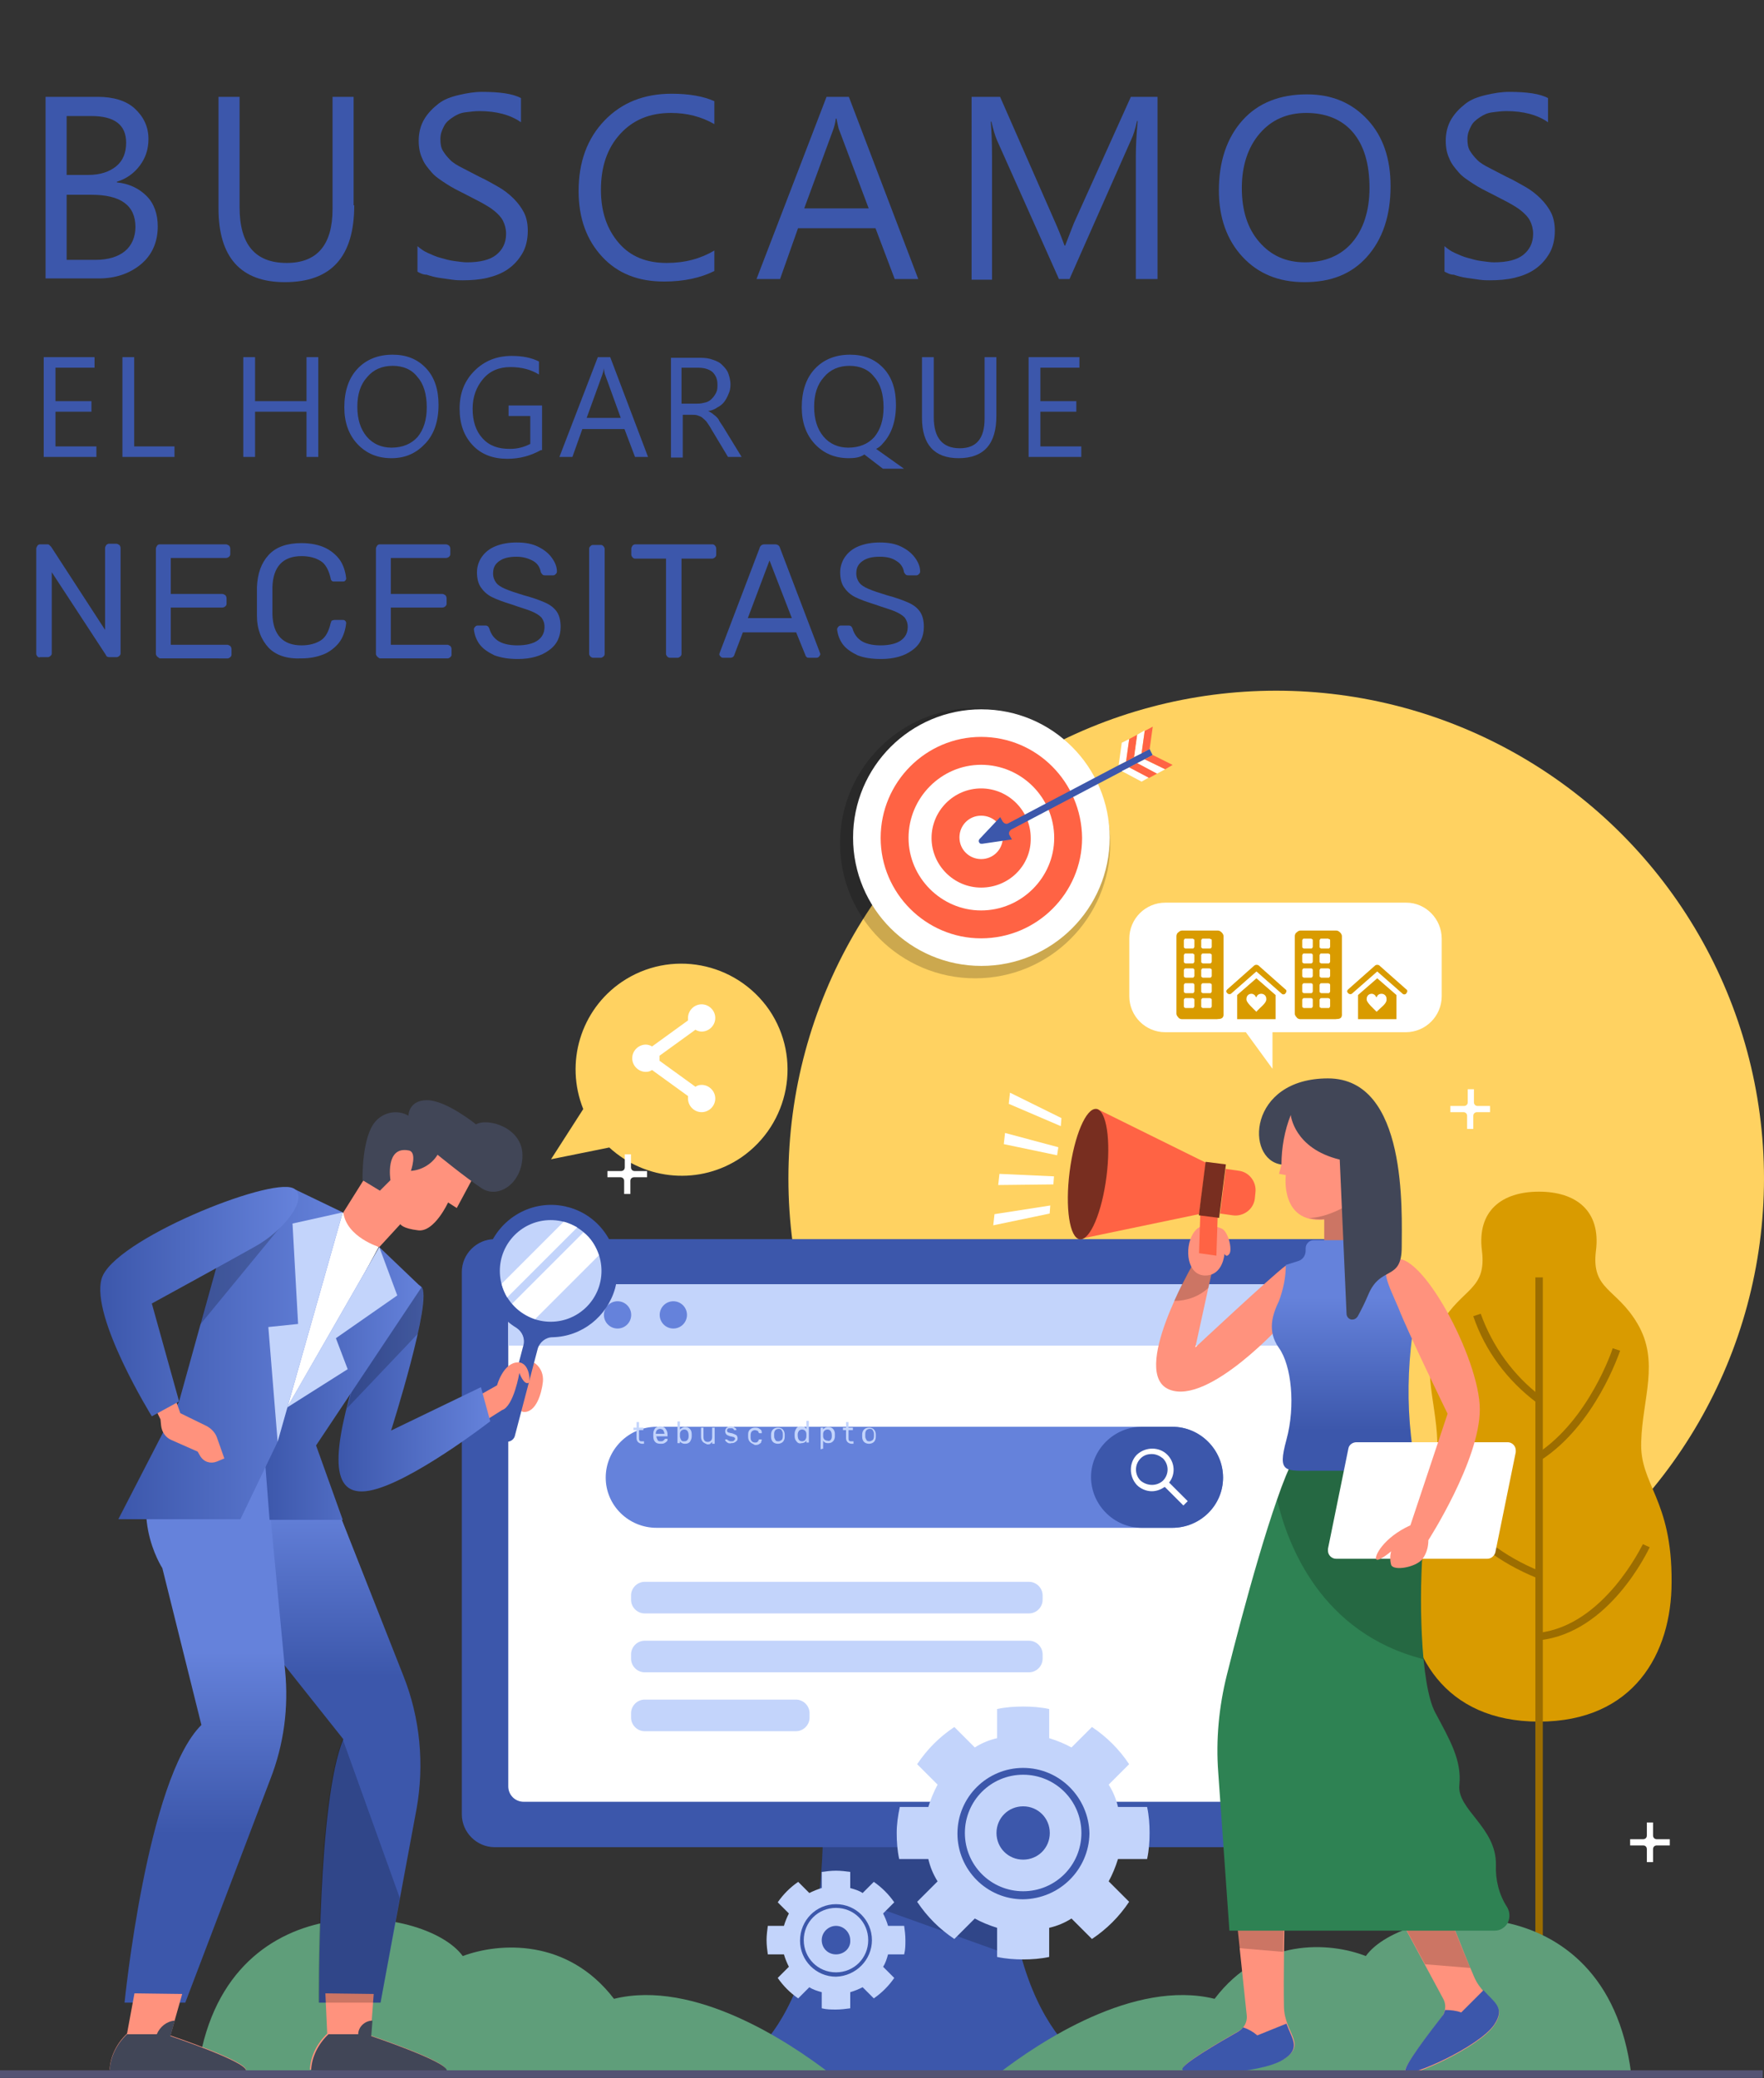 <?xml version="1.0" encoding="utf-8"?>
<!-- Generator: Adobe Illustrator 23.0.6, SVG Export Plug-In . SVG Version: 6.00 Build 0)  -->
<svg version="1.1" id="Capa_1" xmlns="http://www.w3.org/2000/svg" xmlns:xlink="http://www.w3.org/1999/xlink" x="0px" y="0px"
	 viewBox="0 0 284.6 335.3" style="enable-background:new 0 0 284.6 335.3;" xml:space="preserve">
<rect x="0" y="0" width="284.6" height="335.3" fill="#333333" stroke="none"/>
<style type="text/css">
	.st0{enable-background:new    ;}
	.st1{fill:#3C57AB;}
	.st2{fill:#FFD261;}
	.st3{fill:#D99B00;}
	.st4{fill:#9C6D00;}
	.st5{fill:#FFFFFF;}
	.st6{opacity:0.2;enable-background:new    ;}
	.st7{fill:#C3D4FB;}
	.st8{fill:#6582DB;}
	.st9{fill:#5F9E7A;}
	.st10{fill:#FF6344;}
	.st11{fill:#FF927D;}
	.st12{opacity:0.2;}
	.st13{fill:#2E8253;}
	.st14{fill:url(#Trazado_3043_1_);}
	.st15{fill:#414657;}
	.st16{fill:#782E20;}
	.st17{fill:url(#Trazado_3054_1_);}
	.st18{fill:url(#Trazado_3061_1_);}
	.st19{fill:url(#Trazado_3063_1_);}
	.st20{fill:url(#Trazado_3070_1_);}
	.st21{fill:url(#Trazado_3072_1_);}
	.st22{fill:url(#Trazado_3076_1_);}
	.st23{fill:none;stroke:#535373;stroke-width:1.227;stroke-miterlimit:10;}
	.st24{fill-rule:evenodd;clip-rule:evenodd;fill:#D99B00;}
</style>
<g id="Grupo_5050" transform="translate(-24.548 -46.277)">
	<g class="st0">
		<path class="st1" d="M40.1,120h-8.5v-16.1h8.2v1.7h-6.3v5.4h5.8v1.7h-5.8v5.6h6.6V120z"/>
		<path class="st1" d="M52.7,120h-8.4v-16.1h1.9v14.4h6.5V120z"/>
		<path class="st1" d="M75.9,120H74v-7.3h-8.3v7.3h-1.9v-16.1h1.9v7.1H74v-7.1h1.9V120z"/>
		<path class="st1" d="M87.7,120.2c-2.3,0-4.1-0.8-5.5-2.3c-1.4-1.5-2.1-3.5-2.1-5.9c0-2.6,0.7-4.7,2.1-6.2s3.3-2.3,5.7-2.3
			c2.2,0,4,0.7,5.4,2.2c1.4,1.5,2,3.5,2,5.9c0,2.6-0.7,4.7-2.1,6.2S90.1,120.2,87.7,120.2z M87.9,105.3c-1.7,0-3.1,0.6-4.1,1.8
			c-1.1,1.2-1.6,2.8-1.6,4.8c0,2,0.5,3.6,1.5,4.8c1,1.2,2.4,1.8,4,1.8c1.8,0,3.2-0.6,4.2-1.7c1-1.2,1.5-2.8,1.5-4.8
			c0-2.1-0.5-3.8-1.5-4.9C91,105.9,89.6,105.3,87.9,105.3z"/>
		<path class="st1" d="M111.8,118.9c-1.6,0.9-3.4,1.4-5.4,1.4c-2.3,0-4.2-0.7-5.6-2.2c-1.4-1.5-2.1-3.4-2.1-5.9
			c0-2.5,0.8-4.5,2.4-6.1c1.6-1.6,3.6-2.4,6-2.4c1.8,0,3.2,0.3,4.4,0.9v2.1c-1.3-0.8-2.8-1.2-4.6-1.2c-1.8,0-3.3,0.6-4.4,1.9
			s-1.7,2.9-1.7,4.8c0,2,0.5,3.6,1.6,4.8s2.5,1.7,4.4,1.7c1.3,0,2.3-0.3,3.3-0.8v-4.5h-3.5v-1.7h5.4V118.9z"/>
		<path class="st1" d="M129.1,120H127l-1.7-4.5h-6.8l-1.6,4.5h-2.1l6.2-16.1h2L129.1,120z M124.7,113.7l-2.5-6.9
			c-0.1-0.2-0.2-0.6-0.2-1.1h0c-0.1,0.5-0.2,0.8-0.3,1.1l-2.5,6.9H124.7z"/>
		<path class="st1" d="M144.2,120h-2.2l-2.7-4.5c-0.2-0.4-0.5-0.8-0.7-1.1s-0.5-0.5-0.7-0.7c-0.2-0.2-0.5-0.3-0.8-0.4
			c-0.3-0.1-0.6-0.1-0.9-0.1h-1.5v6.9h-1.9v-16.1h4.8c0.7,0,1.4,0.1,1.9,0.3c0.6,0.2,1.1,0.4,1.5,0.8c0.4,0.4,0.8,0.8,1,1.3
			s0.4,1.2,0.4,1.9c0,0.6-0.1,1.1-0.3,1.5c-0.2,0.5-0.4,0.9-0.7,1.3c-0.3,0.4-0.7,0.7-1.1,0.9c-0.4,0.3-0.9,0.5-1.5,0.6v0
			c0.3,0.1,0.5,0.3,0.7,0.4c0.2,0.2,0.4,0.3,0.6,0.5c0.2,0.2,0.4,0.4,0.5,0.7c0.2,0.3,0.4,0.6,0.6,0.9L144.2,120z M134.5,105.6v5.8
			h2.6c0.5,0,0.9-0.1,1.3-0.2c0.4-0.1,0.7-0.3,1-0.6s0.5-0.6,0.7-1s0.2-0.8,0.2-1.3c0-0.9-0.3-1.5-0.8-2c-0.6-0.5-1.4-0.7-2.4-0.7
			H134.5z"/>
		<path class="st1" d="M161.5,120.2c-2.3,0-4.1-0.8-5.5-2.3c-1.4-1.5-2.1-3.5-2.1-5.9c0-2.6,0.7-4.7,2.1-6.2
			c1.4-1.5,3.3-2.3,5.7-2.3c2.2,0,4,0.7,5.4,2.2c1.4,1.5,2,3.5,2,5.9c0,2.6-0.7,4.7-2.1,6.2c-0.3,0.4-0.7,0.7-1.1,0.9l4.5,3.2h-3.4
			l-3-2.3C163.3,120.1,162.4,120.2,161.5,120.2z M161.6,105.3c-1.7,0-3.1,0.6-4.1,1.8c-1.1,1.2-1.6,2.8-1.6,4.8c0,2,0.5,3.6,1.5,4.8
			c1,1.2,2.4,1.8,4,1.8c1.8,0,3.2-0.6,4.2-1.7c1-1.2,1.5-2.8,1.5-4.8c0-2.1-0.5-3.8-1.5-4.9C164.7,105.9,163.3,105.3,161.6,105.3z"
			/>
		<path class="st1" d="M185.3,113.4c0,4.5-2,6.8-6.1,6.8c-3.9,0-5.9-2.2-5.9-6.5v-9.8h1.9v9.7c0,3.3,1.4,5,4.2,5c2.7,0,4-1.6,4-4.8
			v-9.9h1.9V113.4z"/>
		<path class="st1" d="M199,120h-8.5v-16.1h8.2v1.7h-6.3v5.4h5.8v1.7h-5.8v5.6h6.6V120z"/>
	</g>
	<g class="st0">
		<path class="st1" d="M31.9,91.3V61.9h8.4c2.5,0,4.6,0.6,6,1.9s2.2,2.9,2.2,4.9c0,1.7-0.5,3.1-1.4,4.3s-2.1,2.1-3.7,2.6v0.1
			c2,0.2,3.6,1,4.8,2.2s1.8,2.9,1.8,4.9c0,2.5-0.9,4.6-2.7,6.1s-4.1,2.3-6.8,2.3H31.9z M35.3,65v9.5h3.5c1.9,0,3.4-0.5,4.5-1.4
			c1.1-0.9,1.6-2.2,1.6-3.8c0-2.9-1.9-4.3-5.6-4.3H35.3z M35.3,77.6v10.6H40c2,0,3.6-0.5,4.7-1.4s1.7-2.3,1.7-3.9
			c0-3.5-2.4-5.2-7.1-5.2H35.3z"/>
		<path class="st1" d="M81.7,79.4c0,8.3-3.7,12.4-11.2,12.4c-7.1,0-10.7-4-10.7-11.9v-18h3.4v17.8c0,6,2.5,9,7.6,9
			c4.9,0,7.4-2.9,7.4-8.7V61.9h3.4V79.4z"/>
		<path class="st1" d="M91.9,90.1V86c0.5,0.4,1,0.8,1.7,1.1s1.3,0.6,2.1,0.8c0.7,0.2,1.4,0.4,2.2,0.5s1.4,0.2,2,0.2
			c2.1,0,3.7-0.4,4.7-1.2s1.6-1.9,1.6-3.4c0-0.8-0.2-1.5-0.5-2.1s-0.8-1.1-1.4-1.6c-0.6-0.5-1.3-0.9-2.2-1.4
			c-0.8-0.4-1.7-0.9-2.7-1.4c-1-0.5-2-1-2.9-1.6s-1.7-1.1-2.3-1.8s-1.2-1.4-1.5-2.2c-0.4-0.8-0.6-1.8-0.6-2.9c0-1.3,0.3-2.5,0.9-3.5
			c0.6-1,1.4-1.8,2.3-2.5s2-1.1,3.3-1.4s2.5-0.5,3.7-0.5c2.9,0,5,0.3,6.3,1v3.9c-1.7-1.2-4-1.8-6.7-1.8c-0.8,0-1.5,0.1-2.3,0.2
			s-1.4,0.4-2,0.8s-1.1,0.8-1.4,1.4s-0.6,1.2-0.6,2.1c0,0.8,0.1,1.4,0.4,1.9s0.7,1,1.2,1.5s1.2,0.9,2,1.3s1.7,0.9,2.7,1.4
			c1.1,0.5,2.1,1.1,3,1.6s1.8,1.2,2.5,1.9s1.3,1.5,1.7,2.3s0.6,1.8,0.6,2.9c0,1.4-0.3,2.7-0.9,3.7c-0.6,1-1.3,1.8-2.3,2.5
			s-2.1,1.1-3.3,1.4c-1.3,0.3-2.6,0.4-4,0.4c-0.5,0-1,0-1.7-0.1s-1.4-0.2-2.1-0.3c-0.7-0.1-1.4-0.3-2-0.5
			C92.8,90.6,92.2,90.3,91.9,90.1z"/>
		<path class="st1" d="M139.8,90c-2.2,1.1-4.9,1.7-8.1,1.7c-4.2,0-7.5-1.3-10-4s-3.8-6.2-3.8-10.6c0-4.7,1.4-8.5,4.2-11.4
			s6.4-4.3,10.8-4.3c2.8,0,5.1,0.4,6.9,1.2v3.7c-2.1-1.2-4.4-1.8-7-1.8c-3.4,0-6.1,1.1-8.2,3.4s-3.1,5.3-3.1,9c0,3.6,1,6.4,2.9,8.6
			s4.5,3.2,7.7,3.2c3,0,5.5-0.7,7.7-2V90z"/>
		<path class="st1" d="M172.7,91.3h-3.8l-3.1-8.2h-12.5l-2.9,8.2h-3.8l11.3-29.4h3.6L172.7,91.3z M164.7,79.9L160,67.4
			c-0.2-0.4-0.3-1.1-0.5-2h-0.1c-0.1,0.8-0.3,1.5-0.5,2l-4.6,12.5H164.7z"/>
		<path class="st1" d="M211.2,91.3h-3.4V71.5c0-1.6,0.1-3.5,0.3-5.7H208c-0.3,1.3-0.6,2.3-0.9,2.9l-10,22.6h-1.7l-10-22.4
			c-0.3-0.7-0.6-1.7-0.9-3h-0.1c0.1,1.2,0.2,3.1,0.2,5.8v19.7h-3.3V61.9h4.6l9,20.5c0.7,1.6,1.1,2.7,1.4,3.5h0.1
			c0.6-1.6,1.1-2.8,1.4-3.6l9.2-20.4h4.3V91.3z"/>
		<path class="st1" d="M235,91.8c-4.2,0-7.5-1.4-10-4.1s-3.8-6.3-3.8-10.7c0-4.7,1.3-8.5,3.8-11.3s6-4.2,10.4-4.2
			c4.1,0,7.3,1.4,9.8,4.1s3.7,6.3,3.7,10.7c0,4.8-1.3,8.6-3.8,11.4S239.3,91.8,235,91.8z M235.3,64.5c-3.1,0-5.6,1.1-7.5,3.3
			s-2.9,5.2-2.9,8.8s0.9,6.5,2.8,8.7s4.3,3.3,7.4,3.3c3.2,0,5.8-1.1,7.6-3.2s2.8-5.1,2.8-8.8c0-3.9-0.9-6.9-2.7-9
			S238.4,64.5,235.3,64.5z"/>
		<path class="st1" d="M257.6,90.1V86c0.5,0.4,1,0.8,1.7,1.1s1.3,0.6,2.1,0.8c0.7,0.2,1.4,0.4,2.2,0.5s1.4,0.2,2,0.2
			c2.1,0,3.7-0.4,4.7-1.2s1.6-1.9,1.6-3.4c0-0.8-0.2-1.5-0.5-2.1s-0.8-1.1-1.4-1.6c-0.6-0.5-1.3-0.9-2.2-1.4
			c-0.8-0.4-1.7-0.9-2.7-1.4c-1-0.5-2-1-2.9-1.6s-1.7-1.1-2.3-1.8s-1.2-1.4-1.5-2.2c-0.4-0.8-0.6-1.8-0.6-2.9c0-1.3,0.3-2.5,0.9-3.5
			c0.6-1,1.4-1.8,2.3-2.5s2-1.1,3.3-1.4s2.5-0.5,3.7-0.5c2.9,0,5,0.3,6.3,1v3.9c-1.7-1.2-4-1.8-6.7-1.8c-0.8,0-1.5,0.1-2.3,0.2
			s-1.4,0.4-2,0.8s-1.1,0.8-1.4,1.4s-0.6,1.2-0.6,2.1c0,0.8,0.1,1.4,0.4,1.9s0.7,1,1.2,1.5s1.2,0.9,2,1.3s1.7,0.9,2.7,1.4
			c1.1,0.5,2.1,1.1,3,1.6s1.8,1.2,2.5,1.9s1.3,1.5,1.7,2.3s0.6,1.8,0.6,2.9c0,1.4-0.3,2.7-0.9,3.7c-0.6,1-1.3,1.8-2.3,2.5
			s-2.1,1.1-3.3,1.4c-1.3,0.3-2.6,0.4-4,0.4c-0.5,0-1,0-1.7-0.1s-1.4-0.2-2.1-0.3c-0.7-0.1-1.4-0.3-2-0.5
			C258.5,90.6,258,90.3,257.6,90.1z"/>
	</g>
	<g class="st0">
		<path class="st1" d="M30.6,152.2c-0.1-0.1-0.2-0.3-0.2-0.4v-17c0-0.2,0.1-0.3,0.2-0.5c0.1-0.1,0.2-0.2,0.4-0.2h1.1
			c0.2,0,0.3,0,0.4,0.1c0.1,0.1,0.2,0.2,0.3,0.3l8.7,13.4v-13.2c0-0.2,0.1-0.3,0.2-0.5c0.1-0.1,0.3-0.2,0.4-0.2h1.2
			c0.2,0,0.3,0.1,0.5,0.2c0.1,0.1,0.2,0.3,0.2,0.5v17c0,0.2-0.1,0.3-0.2,0.4s-0.3,0.2-0.4,0.2h-1.2c-0.3,0-0.5-0.1-0.6-0.4
			l-8.7-13.3v13.1c0,0.2-0.1,0.3-0.2,0.4c-0.1,0.1-0.3,0.2-0.4,0.2H31C30.9,152.4,30.7,152.3,30.6,152.2z"/>
		<path class="st1" d="M49.9,152.2c-0.1-0.1-0.2-0.3-0.2-0.4v-17c0-0.2,0.1-0.3,0.2-0.5c0.1-0.1,0.2-0.2,0.4-0.2H61
			c0.2,0,0.3,0.1,0.5,0.2c0.1,0.1,0.2,0.3,0.2,0.5v0.9c0,0.2-0.1,0.3-0.2,0.4c-0.1,0.1-0.3,0.2-0.5,0.2h-8.9v5.8h8.3
			c0.2,0,0.3,0.1,0.5,0.2c0.1,0.1,0.2,0.3,0.2,0.5v0.9c0,0.2-0.1,0.3-0.2,0.4c-0.1,0.1-0.3,0.2-0.5,0.2h-8.3v6h9.1
			c0.2,0,0.3,0.1,0.5,0.2c0.1,0.1,0.2,0.3,0.2,0.5v0.9c0,0.2-0.1,0.3-0.2,0.4c-0.1,0.1-0.3,0.2-0.4,0.2H50.3
			C50.2,152.4,50,152.3,49.9,152.2z"/>
		<path class="st1" d="M67.9,150.8c-1.2-1.3-1.9-3-1.9-5.2c0-0.5,0-1.2,0-2.3c0-1.1,0-1.9,0-2.3c0.1-2.2,0.7-3.9,1.9-5.2
			c1.2-1.3,3-1.9,5.3-1.9c1.5,0,2.9,0.3,3.9,0.8s1.9,1.3,2.4,2.1s0.8,1.8,0.9,2.8c0,0.2-0.1,0.3-0.2,0.4c-0.1,0.1-0.2,0.1-0.4,0.1
			h-1.3c-0.2,0-0.3,0-0.4-0.1c-0.1-0.1-0.2-0.2-0.2-0.4c-0.3-1.3-0.8-2.3-1.6-2.8c-0.8-0.5-1.8-0.8-3.1-0.8c-3,0-4.6,1.7-4.7,5
			c0,0.5,0,1.2,0,2.2s0,1.7,0,2.2c0.1,3.3,1.7,5,4.7,5c1.3,0,2.3-0.3,3.1-0.8c0.8-0.5,1.3-1.5,1.6-2.8c0.1-0.2,0.1-0.4,0.2-0.4
			s0.2-0.1,0.4-0.1h1.3c0.2,0,0.3,0,0.4,0.1c0.1,0.1,0.2,0.2,0.2,0.4c-0.1,1-0.4,2-0.9,2.8s-1.4,1.6-2.4,2.1
			c-1.1,0.5-2.4,0.8-3.9,0.8C70.8,152.6,69.1,152,67.9,150.8z"/>
		<path class="st1" d="M85.4,152.2c-0.1-0.1-0.2-0.3-0.2-0.4v-17c0-0.2,0.1-0.3,0.2-0.5c0.1-0.1,0.2-0.2,0.4-0.2h10.7
			c0.2,0,0.3,0.1,0.5,0.2c0.1,0.1,0.2,0.3,0.2,0.5v0.9c0,0.2-0.1,0.3-0.2,0.4c-0.1,0.1-0.3,0.2-0.5,0.2h-8.9v5.8h8.3
			c0.2,0,0.3,0.1,0.5,0.2c0.1,0.1,0.2,0.3,0.2,0.5v0.9c0,0.2-0.1,0.3-0.2,0.4c-0.1,0.1-0.3,0.2-0.5,0.2h-8.3v6h9.1
			c0.2,0,0.3,0.1,0.5,0.2c0.1,0.1,0.2,0.3,0.2,0.5v0.9c0,0.2-0.1,0.3-0.2,0.4c-0.1,0.1-0.3,0.2-0.4,0.2H85.8
			C85.6,152.4,85.5,152.3,85.4,152.2z"/>
		<path class="st1" d="M104.3,152c-1-0.5-1.8-1-2.4-1.8c-0.5-0.7-0.8-1.5-0.9-2.4c0-0.1,0.1-0.3,0.2-0.4c0.1-0.1,0.2-0.2,0.4-0.2
			h1.3c0.3,0,0.5,0.2,0.6,0.5c0.2,0.7,0.6,1.4,1.3,1.9c0.7,0.5,1.8,0.8,3.2,0.8c1.5,0,2.6-0.3,3.3-0.8c0.7-0.5,1.1-1.2,1.1-2.2
			c0-0.6-0.2-1.1-0.5-1.5c-0.4-0.4-0.9-0.7-1.6-1c-0.7-0.3-1.8-0.6-3.2-1.1c-1.3-0.4-2.4-0.8-3.2-1.2c-0.8-0.4-1.4-1-1.8-1.6
			s-0.6-1.4-0.6-2.4c0-0.9,0.3-1.8,0.8-2.5c0.5-0.7,1.2-1.3,2.2-1.7c1-0.4,2.1-0.6,3.4-0.6c1.4,0,2.5,0.2,3.5,0.7
			c1,0.5,1.7,1.1,2.2,1.8c0.5,0.7,0.8,1.4,0.8,2.2c0,0.2-0.1,0.3-0.2,0.4c-0.1,0.1-0.2,0.2-0.4,0.2h-1.3c-0.1,0-0.3,0-0.4-0.1
			c-0.1-0.1-0.2-0.2-0.3-0.4c-0.1-0.7-0.5-1.4-1.2-1.8s-1.6-0.7-2.7-0.7c-1.2,0-2.1,0.2-2.8,0.7c-0.7,0.5-1,1.1-1,2
			c0,0.6,0.2,1.1,0.5,1.5c0.3,0.4,0.8,0.7,1.5,1s1.6,0.6,2.9,1c1.5,0.4,2.6,0.8,3.5,1.2s1.5,0.9,1.9,1.5s0.6,1.4,0.6,2.4
			c0,1.6-0.6,2.9-1.9,3.8c-1.2,0.9-2.9,1.4-5,1.4C106.6,152.6,105.4,152.4,104.3,152z"/>
		<path class="st1" d="M119.8,152.2c-0.1-0.1-0.2-0.3-0.2-0.4v-17c0-0.2,0.1-0.3,0.2-0.4c0.1-0.1,0.2-0.2,0.4-0.2h1.3
			c0.2,0,0.3,0.1,0.4,0.2c0.1,0.1,0.2,0.3,0.2,0.4v17c0,0.2-0.1,0.3-0.2,0.4c-0.1,0.1-0.3,0.2-0.4,0.2h-1.3
			C120.1,152.4,119.9,152.3,119.8,152.2z"/>
		<path class="st1" d="M132.2,152.2c-0.1-0.1-0.2-0.3-0.2-0.4v-15.4h-5c-0.2,0-0.3-0.1-0.4-0.2s-0.2-0.3-0.2-0.4v-1
			c0-0.2,0.1-0.3,0.2-0.5c0.1-0.1,0.3-0.2,0.4-0.2h12.5c0.2,0,0.3,0.1,0.4,0.2c0.1,0.1,0.2,0.3,0.2,0.5v1c0,0.2-0.1,0.3-0.2,0.4
			c-0.1,0.1-0.3,0.2-0.4,0.2h-5v15.4c0,0.2-0.1,0.3-0.2,0.4c-0.1,0.1-0.3,0.2-0.4,0.2h-1.2C132.4,152.4,132.3,152.3,132.2,152.2z"/>
		<path class="st1" d="M140.8,152.2c-0.1-0.1-0.2-0.2-0.2-0.4l0.1-0.3l6.4-16.8c0.1-0.4,0.4-0.6,0.8-0.6h1.7c0.4,0,0.7,0.2,0.8,0.6
			l6.4,16.8l0.1,0.3c0,0.1-0.1,0.3-0.2,0.4c-0.1,0.1-0.2,0.2-0.4,0.2h-1.2c-0.2,0-0.3,0-0.4-0.1c-0.1-0.1-0.2-0.2-0.2-0.3l-1.5-3.7
			h-8.6l-1.4,3.7c-0.1,0.3-0.4,0.4-0.6,0.4h-1.2C141,152.4,140.9,152.3,140.8,152.2z M145.2,146h7.1l-3.6-9.3L145.2,146z"/>
		<path class="st1" d="M162.9,152c-1-0.5-1.8-1-2.4-1.8c-0.5-0.7-0.8-1.5-0.9-2.4c0-0.1,0.1-0.3,0.2-0.4c0.1-0.1,0.2-0.2,0.4-0.2
			h1.3c0.3,0,0.5,0.2,0.6,0.5c0.2,0.7,0.6,1.4,1.3,1.9c0.7,0.5,1.8,0.8,3.2,0.8c1.5,0,2.6-0.3,3.3-0.8c0.7-0.5,1.1-1.2,1.1-2.2
			c0-0.6-0.2-1.1-0.5-1.5c-0.4-0.4-0.9-0.7-1.6-1c-0.7-0.3-1.8-0.6-3.2-1.1c-1.3-0.4-2.4-0.8-3.2-1.2c-0.8-0.4-1.4-1-1.8-1.6
			s-0.6-1.4-0.6-2.4c0-0.9,0.3-1.8,0.8-2.5c0.5-0.7,1.2-1.3,2.2-1.7c1-0.4,2.1-0.6,3.4-0.6c1.4,0,2.5,0.2,3.5,0.7
			c1,0.5,1.7,1.1,2.2,1.8c0.5,0.7,0.8,1.4,0.8,2.2c0,0.2-0.1,0.3-0.2,0.4c-0.1,0.1-0.2,0.2-0.4,0.2h-1.3c-0.1,0-0.3,0-0.4-0.1
			c-0.1-0.1-0.2-0.2-0.3-0.4c-0.1-0.7-0.5-1.4-1.2-1.8c-0.7-0.5-1.6-0.7-2.7-0.7c-1.2,0-2.1,0.2-2.8,0.7c-0.7,0.5-1,1.1-1,2
			c0,0.6,0.2,1.1,0.5,1.5c0.3,0.4,0.8,0.7,1.5,1s1.6,0.6,2.9,1c1.5,0.4,2.6,0.8,3.5,1.2s1.5,0.9,1.9,1.5s0.6,1.4,0.6,2.4
			c0,1.6-0.6,2.9-1.9,3.8c-1.2,0.9-2.9,1.4-5,1.4C165.2,152.6,163.9,152.4,162.9,152z"/>
	</g>
	<g id="Grupo_5028" transform="translate(24.548 164.311)">
		<circle id="Elipse_99" class="st2" cx="205.9" cy="72.1" r="78.7"/>
		<g id="Grupo_4607" transform="translate(226.89 74.227)">
			<path id="Trazado_2999" class="st3" d="M37.9,40.3c0.2-6.9,3-12.9-0.6-19c-3.4-5.8-7.5-5.4-6.7-11.8S27.4,0,21.4,0
				s-10,3.1-9.2,9.5S9,15.5,5.6,21.3C2,27.5,4.8,33.4,5,40.3s-5,9.2-5,22.7c0,11.5,6.1,22.5,21.4,22.5s21.4-11,21.4-22.5
				C42.9,49.5,37.6,47.3,37.9,40.3z"/>
			<g id="Grupo_4602" transform="translate(20.823 13.832)">
				<rect id="Rectángulo_5841" x="0" y="0" class="st4" width="1.2" height="128.6"/>
			</g>
			<g id="Grupo_4603" transform="translate(10.806 19.691)">
				<path id="Trazado_3000" class="st4" d="M10.3,14.4C5.5,10.8,1.9,6,0,0.4L1.2,0C3.1,5.3,6.5,10,11,13.4L10.3,14.4z"/>
			</g>
			<g id="Grupo_4604" transform="translate(21.098 25.26)">
				<path id="Trazado_3001" class="st4" d="M0.7,18L0,17C8.4,11.5,12.2,0.1,12.2,0l1.2,0.4C13.2,0.9,9.4,12.3,0.7,18z"/>
			</g>
			<g id="Grupo_4605" transform="translate(4.777 47.075)">
				<path id="Trazado_3002" class="st4" d="M16.4,15.3C3.3,10,0.1,0.8,0,0.4L1.2,0c0,0.1,3.1,9.1,15.7,14.2L16.4,15.3z"/>
			</g>
			<g id="Grupo_4606" transform="translate(21.368 56.871)">
				<path id="Trazado_3003" class="st4" d="M0.1,15.5L0,14.3C10.6,13.1,16.7,0.1,16.8,0l1.1,0.5C17.6,1.1,11.4,14.3,0.1,15.5z"/>
			</g>
		</g>
		<path id="Trazado_3004" class="st2" d="M100.3,40.4c7.8-5.3,18.4-3.3,23.8,4.5c0,0,0,0,0,0c5.3,7.8,3.3,18.4-4.5,23.8c0,0,0,0,0,0
			c-6.6,4.5-15.4,3.8-21.3-1.6L88.9,69l5.2-8.1C91.1,53.4,93.7,44.9,100.3,40.4z"/>
		<path id="Trazado_3005" class="st5" d="M113.2,57c-0.4,0-0.7,0.1-1,0.3l-5.8-4.2c0-0.1,0-0.2,0-0.4c0-0.1,0-0.2,0-0.4l5.8-4.2
			c0.3,0.2,0.7,0.3,1,0.3c1.2,0,2.2-1,2.2-2.2c0-1.2-1-2.2-2.2-2.2h0c-1.2,0-2.2,1-2.2,2.2c0,0.1,0,0.2,0,0.4l-5.8,4.2
			c-0.3-0.2-0.7-0.3-1-0.3c-1.2,0-2.2,1-2.2,2.2c0,1.2,1,2.2,2.2,2.2c0.4,0,0.7-0.1,1-0.3l5.8,4.2c0,0.1,0,0.2,0,0.4
			c0,1.2,1,2.2,2.2,2.2c1.2,0,2.2-1,2.2-2.2l0,0C115.4,58,114.4,57,113.2,57z"/>
		<path id="Trazado_3006" class="st5" d="M226.9,27.6H188c-3.2,0-5.8,2.6-5.8,5.8v9.3c0,3.2,2.6,5.8,5.8,5.8h13l4.3,5.9v-5.9h21.5
			c3.2,0,5.8-2.6,5.8-5.8v-9.3C232.6,30.2,230,27.6,226.9,27.6z"/>
		<g id="Grupo_4608" transform="translate(222.127 37.446)">
			<path id="Trazado_3007" class="st3" d="M0,0L0,0"/>
		</g>
		<g id="Grupo_4610" transform="translate(116.795 175.926)">
			<path id="Trazado_3010" class="st1" d="M45.4,0H16C16,35.9,0,40.5,0,40.5h61.4C61.4,40.5,45.4,35.9,45.4,0z"/>
			<path id="Trazado_3011" class="st6" d="M45.4,0H16c0,3.5-0.2,7-0.5,10.5l32.7,11.7C46.2,14.9,45.3,7.5,45.4,0z"/>
		</g>
		<g id="Grupo_4615" transform="translate(74.508 81.885)">
			<path id="Rectángulo_5842" class="st1" d="M5.3,0h135.4c2.9,0,5.3,2.4,5.3,5.3v87.5c0,2.9-2.4,5.3-5.3,5.3H5.3
				c-2.9,0-5.3-2.4-5.3-5.3V5.3C0,2.4,2.4,0,5.3,0z"/>
			<g id="Grupo_4612" transform="translate(7.496 7.277)">
				<path id="Rectángulo_5843" class="st5" d="M2.5,0h126c1.4,0,2.5,1.1,2.5,2.5V81c0,1.4-1.1,2.5-2.5,2.5H2.5
					C1.1,83.5,0,82.4,0,81V2.5C0,1.1,1.1,0,2.5,0z"/>
				<path id="Rectángulo_5844" class="st7" d="M2.3,0h126.5c1.3,0,2.3,1,2.3,2.3v7.6l0,0H0l0,0V2.3C0,1,1,0,2.3,0
					C2.3,0,2.3,0,2.3,0z"/>
				<g id="Grupo_4611" transform="translate(6.531 2.745)">
					<circle id="Elipse_101" class="st8" cx="2.2" cy="2.2" r="2.2"/>
					<circle id="Elipse_102" class="st8" cx="11.1" cy="2.2" r="2.2"/>
					<circle id="Elipse_103" class="st8" cx="20.1" cy="2.2" r="2.2"/>
				</g>
			</g>
			<g id="Grupo_4613" transform="translate(27.306 55.289)">
				<path id="Rectángulo_5845" class="st7" d="M2.2,0h62c1.2,0,2.2,1,2.2,2.2v0.7c0,1.2-1,2.2-2.2,2.2h-62C1,5.1,0,4.1,0,2.9
					c0,0,0,0,0,0V2.2C0,1,1,0,2.2,0C2.2,0,2.2,0,2.2,0z"/>
				<path id="Rectángulo_5846" class="st7" d="M2.2,9.5h62c1.2,0,2.2,1,2.2,2.2v0.7c0,1.2-1,2.2-2.2,2.2h-62c-1.2,0-2.2-1-2.2-2.2
					c0,0,0,0,0,0v-0.7C0,10.5,1,9.5,2.2,9.5C2.2,9.5,2.2,9.5,2.2,9.5z"/>
				<path id="Rectángulo_5847" class="st7" d="M2.2,19h24.4c1.2,0,2.2,1,2.2,2.2c0,0,0,0,0,0v0.7c0,1.2-1,2.2-2.2,2.2c0,0,0,0,0,0
					H2.2c-1.2,0-2.2-1-2.2-2.2c0,0,0,0,0,0v-0.7C0,20,1,19,2.2,19C2.2,19,2.2,19,2.2,19z"/>
			</g>
			<g id="Grupo_4614" transform="translate(23.217 30.274)">
				<path id="Trazado_3012" class="st8" d="M91.4,16.3H8.2C3.7,16.3,0,12.7,0,8.2c0,0,0,0,0,0l0,0C0,3.7,3.7,0,8.2,0c0,0,0,0,0,0
					h83.2c4.5,0,8.2,3.7,8.2,8.2l0,0C99.6,12.7,95.9,16.3,91.4,16.3z"/>
				<path id="Trazado_3013" class="st1" d="M91.4,16.3h-4.9c-4.5,0-8.2-3.7-8.2-8.2c0,0,0,0,0,0l0,0C78.3,3.7,82,0,86.5,0
					c0,0,0,0,0,0h4.9c4.5,0,8.2,3.7,8.2,8.2l0,0C99.6,12.7,95.9,16.3,91.4,16.3z"/>
				<path id="Trazado_3014" class="st5" d="M93.9,12l-3-3c1.1-1.4,0.9-3.3-0.3-4.5c-1.3-1.3-3.5-1.3-4.9,0c-1.3,1.3-1.3,3.5,0,4.9
					c0.6,0.6,1.5,1,2.4,1c0.8,0,1.5-0.3,2.1-0.7l3,3L93.9,12z M86.3,8.7c-1-1-1-2.6,0-3.6c0.5-0.5,1.1-0.7,1.8-0.7
					c0.7,0,1.3,0.3,1.8,0.7c1,1,1,2.6,0,3.6C88.9,9.6,87.4,9.6,86.3,8.7z"/>
			</g>
		</g>
		<g id="Grupo_4616" transform="translate(31.859 191.551)">
			<path id="Trazado_3015" class="st9" d="M102,24.9c-6.5-5-21.8-15.2-34.8-12C59.7,3.1,48.7,3.8,42.8,6C36.7-2.4,4-6.4,0,24.9H102z
				"/>
			<path id="Trazado_3016" class="st9" d="M129.3,24.9c6.5-5,21.8-15.2,34.8-12c7.5-9.9,18.5-9.2,24.4-6.9
				c6.1-8.5,38.8-12.4,42.8,18.9H129.3z"/>
		</g>
		<g id="Grupo_4622" transform="translate(129.033 -12.195)">
			<circle id="Elipse_104" class="st6" cx="28.3" cy="30.2" r="21.8"/>
			<circle id="Elipse_105" class="st5" cx="29.3" cy="29.3" r="20.7"/>
			<g id="Grupo_4617" transform="translate(13.05 13.05)">
				<path id="Trazado_3017" class="st10" d="M16.2,32.5C7.3,32.5,0,25.2,0,16.3C0,7.3,7.3,0,16.2,0c9,0,16.2,7.3,16.3,16.3
					C32.5,25.2,25.2,32.5,16.2,32.5z M16.2,4.5C9.8,4.5,4.5,9.8,4.5,16.3C4.5,22.7,9.8,28,16.2,28C22.7,28,28,22.7,28,16.3
					C28,9.8,22.7,4.5,16.2,4.5L16.2,4.5z"/>
			</g>
			<g id="Grupo_4618" transform="translate(21.262 21.262)">
				<path id="Trazado_3018" class="st10" d="M8,16.1c-4.4,0-8-3.6-8-8c0-4.4,3.6-8,8-8c4.4,0,8,3.6,8,8C16.1,12.5,12.5,16.1,8,16.1z
					 M8,4.5c-2,0-3.5,1.6-3.5,3.5c0,2,1.6,3.5,3.5,3.5c2,0,3.5-1.6,3.5-3.5C11.6,6.1,10,4.5,8,4.5z"/>
			</g>
			<g id="Grupo_4621" transform="translate(28.933 11.394)">
				<path id="Trazado_3019" class="st1" d="M27.5,3.6L4.7,15.6c-0.3,0.2-0.7,0-0.9-0.3l-0.4-0.7l-3.3,3.5c-0.2,0.2-0.2,0.5,0,0.7
					c0.1,0.1,0.2,0.1,0.4,0.1l4.8-0.7l-0.4-0.7c-0.2-0.3,0-0.7,0.3-0.9c0,0,0,0,0,0L28,4.6L27.5,3.6z"/>
				<g id="Grupo_4619" transform="translate(22.518)">
					<path id="Trazado_3020" class="st5" d="M1.2,5.6L0,6.2l0.5-3.6L1.7,2L1.2,5.6z"/>
					<path id="Trazado_3021" class="st10" d="M2.5,4.9L1.2,5.6L1.7,2L3,1.3L2.5,4.9z"/>
					<path id="Trazado_3022" class="st5" d="M3.7,4.3L2.5,4.9L3,1.3l1.2-0.7L3.7,4.3z"/>
					<path id="Trazado_3023" class="st10" d="M5,3.6L3.7,4.3l0.5-3.6L5.5,0L5,3.6z"/>
				</g>
				<g id="Grupo_4620" transform="translate(23.022 4.578)">
					<path id="Trazado_3024" class="st5" d="M1.2,2L0,2.6l3.2,1.7l1.2-0.7L1.2,2z"/>
					<path id="Trazado_3025" class="st10" d="M2.5,1.3L1.2,2l3.2,1.7L5.7,3L2.5,1.3z"/>
					<path id="Trazado_3026" class="st5" d="M3.7,0.7L2.5,1.3L5.7,3L7,2.3L3.7,0.7z"/>
					<path id="Trazado_3027" class="st10" d="M5,0L3.7,0.7L7,2.3l1.2-0.7L5,0z"/>
				</g>
			</g>
		</g>
		<g id="Grupo_4626" transform="translate(160.25 55.952)">
			<path id="Trazado_3031" class="st11" d="M39.2,135.1l1.7,16.1c0.1,1-0.4,2-1.3,2.5c-3,1.7-9.2,5.3-9,6.1
				c0.3,1.1,12.5,0.8,16.3-1.6s0.1-4.1,0-8.4s0.1-14.8,0.1-14.8L39.2,135.1z"/>
			<path id="Trazado_3032" class="st1" d="M46.8,158.3c2.9-1.8,1.4-3.3,0.5-5.8l-4.7,1.9c-0.7-0.6-1.4-1-2.3-1.3
				c-0.2,0.3-0.5,0.5-0.8,0.7c-3,1.7-9.2,5.3-9,6.1C30.8,161,43,160.7,46.8,158.3z"/>
			<path id="Trazado_3033" class="st11" d="M64.9,134.2l7.7,14.3c0.5,0.9,0.4,2-0.2,2.9c-2.1,2.7-6.5,8.4-6,9.1
				c0.7,0.9,11.9-4.1,14.4-7.7s-1.5-3.9-3.2-7.8s-5.5-13.7-5.5-13.7L64.9,134.2z"/>
			<g id="Grupo_4624" transform="translate(39.157 131.22)" class="st12">
				<path id="Trazado_3034" d="M25.8,3l4.7,8.7l7.3,0.6C35.9,7.9,32.9,0,32.9,0L25.8,3z"/>
				<path id="Trazado_3035" d="M0,3.9l0.5,5.2l7.1,0.6c0.1-3.2,0.1-5.8,0.1-5.8L0,3.9z"/>
			</g>
			<path id="Trazado_3036" class="st1" d="M80.8,152.7c1.9-2.8,0-3.6-1.7-5.6l-3.6,3.6c-0.8-0.3-1.7-0.4-2.6-0.4
				c-0.1,0.3-0.2,0.7-0.4,0.9c-2.1,2.7-6.5,8.4-6,9.1C67,161.3,78.3,156.3,80.8,152.7z"/>
			<path id="Trazado_3037" class="st13" d="M48.5,61.3h17.4c0,0,4.3,4.7,3.5,13.3s-0.5,23.2,1.9,27.7s4.3,7.7,3.9,11.7
				s6,6.8,5.9,12.9c-0.1,2.4,0.5,4.8,1.8,6.8c0.7,1.2,0.4,2.7-0.7,3.4c-0.4,0.3-0.9,0.4-1.3,0.4H38.1l-1.8-25.5
				c-0.4-5.3,0.1-10.6,1.4-15.8C40.3,85.8,45.2,67.6,48.5,61.3z"/>
			<path id="Trazado_3038" class="st6" d="M69.4,93.7c-0.5-6.4-0.5-12.7,0-19.1c0.8-8.7-3.5-13.3-3.5-13.3H48.5
				c-1.1,2.2-2,4.4-2.7,6.7C47.5,75.3,52.9,89.5,69.4,93.7z"/>
			<path id="Trazado_3039" class="st11" d="M47.2,30.2C45,31.8,32.6,43.4,32.6,43.4l2.8-12.8l-3.3-0.4c0,0-10.1,17.4-3.7,20
				s18.5-10.9,18.5-10.9S50.3,34.2,47.2,30.2z"/>
			<path id="Trazado_3040" class="st6" d="M34.7,33.8l0.7-3.2l-3.3-0.4c0,0-1.5,2.5-2.9,5.7C31.2,35.9,33.2,35.2,34.7,33.8z"/>
			<path id="Trazado_3041" class="st11" d="M46.5,13.9l-0.4,1.5l1.1,0.2c0,0-1,7.8,6.2,7.2v6.1l6.8-0.6l-1.3-18L48.7,2.5
				C48.7,2.5,42.8,7.9,46.5,13.9z"/>
			<path id="Trazado_3042" class="st6" d="M50.9,22.5c0.8,0.2,1.7,0.3,2.5,0.2v6.1l6.8-0.6l-0.7-9.3C55.6,21.9,52.1,22.6,50.9,22.5z
				"/>
			
				<linearGradient id="Trazado_3043_1_" gradientUnits="userSpaceOnUse" x1="-315.533" y1="384.081" x2="-315.533" y2="384.661" gradientTransform="matrix(22.584 0 0 -37.165 7182.279 14331.157)">
				<stop  offset="0" style="stop-color:#3C57AB"/>
				<stop  offset="1" style="stop-color:#6582DB"/>
			</linearGradient>
			<path id="Trazado_3043" class="st14" d="M67.6,41.5l-1.9-12.2c0,0-0.7,0-1.7-0.1c-1-0.1-1.7-0.8-1.7-1.8l0,0
				c0-0.7-0.6-1.3-1.3-1.3h-9.3c-0.7,0-1.3,0.6-1.3,1.3v0.4c0,0.8-0.5,1.5-1.3,1.7l-1.9,0.6c0,2-0.4,3.9-1.1,5.8c-1,2.1-2,4.8,0,7.6
				s2.7,9.3,1.2,14.8s-0.2,5,4.6,5h12.2c2.8,0,3.9-1.1,3.3-5.6C66.8,52.3,66.9,46.9,67.6,41.5z"/>
			<path id="Trazado_3044" class="st5" d="M79.7,77.5H55.3c-0.7,0-1.3-0.6-1.3-1.3c0-0.1,0-0.2,0-0.3l3.3-16.2c0.1-0.6,0.7-1,1.3-1
				H83c0.7,0,1.3,0.6,1.3,1.3c0,0.1,0,0.2,0,0.3L81,76.5C80.8,77.1,80.3,77.5,79.7,77.5z"/>
			<path id="Trazado_3045" class="st11" d="M64.6,29.3c4.2-2.1,13.9,15.9,13.9,24.1s-8.3,21.1-8.3,21.1c0,1.1-0.3,2.2-1,3.1
				c-1.1,1.3-4.6,1.9-5,0.9c-0.2-0.7-0.2-1.5,0-2.2c0,0-2,1.7-2.4,1.3s1.1-3.5,5.5-5.5l6-18c0,0-6.4-13.1-7.9-17
				C63.8,33.3,62.1,30.5,64.6,29.3z"/>
			<path id="Trazado_3046" class="st11" d="M32.2,25.1c1.3-2.2,3.5-1.3,4.6-0.9s1.8,3.4,1.3,4.1s-0.8,0-0.8,0s-0.2,3.5-3.1,3.5
				S30.8,27.5,32.2,25.1z"/>
			<path id="Trazado_3047" class="st10" d="M36,28.6l-2.8-0.4l0.3-9.3l2.8,0.4L36,28.6z"/>
			<g id="Grupo_4625" transform="translate(0 2.304)">
				<path id="Trazado_3048" class="st5" d="M10.9,5.4L2.5,1.8L2.7,0l8.3,4.1L10.9,5.4z"/>
				<path id="Trazado_3049" class="st5" d="M10.3,10.1L1.7,8.3l0.2-1.8l8.6,2.3L10.3,10.1z"/>
				<path id="Trazado_3050" class="st5" d="M9.7,14.8l-8.9,0.1l0.2-1.8l8.8,0.4L9.7,14.8z"/>
				<path id="Trazado_3051" class="st5" d="M9.1,19.5L0,21.4l0.2-1.8l9-1.4L9.1,19.5z"/>
			</g>
			<path id="Trazado_3052" class="st15" d="M48,5.9c0,0,0.5,5.4,7.9,7.2L57,38c0,0.5,0.5,1,1,0.9c0.3,0,0.6-0.2,0.8-0.5
				c0.6-1.1,1.2-2.3,1.7-3.5c2-4.8,5.4-2.1,5.4-7.7S66.9,0,54,0c-12.9,0-13.4,13.1-7.5,13.9C46.5,11.2,47,8.4,48,5.9z"/>
			<path id="Trazado_3053" class="st10" d="M33.2,21.9l-19.2,4l2.7-21l17.6,8.7L33.2,21.9z"/>
			<path id="Rectángulo_5848" class="st10" d="M37.5,14.6l2.1,0.3c1.7,0.2,2.9,1.8,2.7,3.5l-0.1,1c-0.2,1.7-1.8,2.9-3.5,2.7
				l-2.1-0.3l0,0L37.5,14.6L37.5,14.6z"/>
			
				<rect id="Rectángulo_5849" x="31" y="16.3" transform="matrix(0.126 -0.992 0.992 0.126 13.089 50.788)" class="st16" width="8.7" height="3.3"/>
			
				<ellipse id="Elipse_106" transform="matrix(0.126 -0.992 0.992 0.126 -1.909 28.681)" class="st16" cx="15.3" cy="15.4" rx="10.6" ry="3"/>
		</g>
		<g id="Grupo_4629" transform="translate(16.194 59.568)">
			
				<linearGradient id="Trazado_3054_1_" gradientUnits="userSpaceOnUse" x1="-174.108" y1="384.409" x2="-174.108" y2="384.732" gradientTransform="matrix(35.543 0 0 -87.7 6222.183 33805.625)">
				<stop  offset="0" style="stop-color:#3C57AB"/>
				<stop  offset="1" style="stop-color:#6582DB"/>
			</linearGradient>
			<path id="Trazado_3054" class="st17" d="M35.1,57.8l13.8,35c2.7,6.8,3.4,14.3,2.1,21.5l-5.8,31.2h-9.9c0,0-0.3-32.5,3.9-42.5
				L18.7,77.2c0,0-6.3-9.6,0.6-19.4L35.1,57.8z"/>
			<path id="Trazado_3055" class="st5" d="M39.1,18l5.8,5.6l-15.7,29C29.3,52.6,31.1,31.5,39.1,18z"/>
			<path id="Trazado_3056" class="st11" d="M70.2,42.4c0.9,0.7,1.3,1.8,1.2,2.9c-0.2,1.9-1.1,5-3.1,4.9S68.6,41.2,70.2,42.4z"/>
			<g id="Grupo_4628" transform="translate(61.249 16.045)">
				<path id="Trazado_3057" class="st1" d="M13.8,1C8.4-0.2,3.1,2.9,1.3,8c-1.6,4.7,0.3,10,4.6,12.6c0.9,0.6,1.4,1.7,1.1,2.8
					L3.3,37.5c-0.2,0.6,0.2,1.3,0.8,1.4l0,0c0.6,0.2,1.3-0.2,1.5-0.8c0,0,0,0,0,0L9.3,24c0.3-1.1,1.3-1.9,2.4-1.9
					c4.7-0.1,8.8-3.3,10.1-7.9c1.5-5.7-1.9-11.6-7.6-13.1C14,1.1,13.9,1,13.8,1z"/>
				<circle id="Elipse_107" class="st7" cx="11.4" cy="11.4" r="8.2"/>
				<g id="Grupo_4627" transform="translate(3.483 3.483)">
					<path id="Trazado_3058" class="st5" d="M13.2,1.7L1.7,13.2c1,1.2,2.3,2,3.7,2.5L15.7,5.4C15.2,3.9,14.4,2.6,13.2,1.7z"/>
					<path id="Trazado_3059" class="st5" d="M0.9,12.2L12.2,0.9c-0.7-0.4-1.4-0.7-2.1-0.9C10,0,10,0,10,0L0,10
						C0.2,10.8,0.5,11.5,0.9,12.2z"/>
				</g>
			</g>
			<path id="Trazado_3060" class="st11" d="M60.1,48.1l3.9-2.2c0,0,1-3.7,3.4-3.7c1.9,0,2,3.2,1.7,3.3c-0.8,0.4-1.5-1.6-1.5-1.6
				s-0.9,5.4-2.8,6l-3,1.9L60.1,48.1z"/>
			
				<linearGradient id="Trazado_3061_1_" gradientUnits="userSpaceOnUse" x1="-172.516" y1="380.107" x2="-171.516" y2="380.107" gradientTransform="matrix(24.41 0 0 -33.426 4249.689 12751.627)">
				<stop  offset="0" style="stop-color:#3C57AB"/>
				<stop  offset="1" style="stop-color:#6582DB"/>
			</linearGradient>
			<path id="Trazado_3061" class="st18" d="M51.8,30c1.9,1.8-4.9,23.2-4.9,23.2l14.5-7l1.5,5.5c0,0-12.9,10-19.5,11.2
				s-6-6.4-1.9-19.6C41.6,43.3,48.5,26.9,51.8,30z"/>
			<path id="Trazado_3062" class="st6" d="M51.2,37.6c0.8-3.8,1.3-7,0.6-7.6c-3.3-3.1-10.2,13.3-10.2,13.3c-0.7,2.3-1.3,4.4-1.8,6.3
				L51.2,37.6z"/>
			
				<linearGradient id="Trazado_3063_1_" gradientUnits="userSpaceOnUse" x1="-172.462" y1="384.166" x2="-172.462" y2="384.492" gradientTransform="matrix(26.155 0 0 -89.543 4527.69 34517.723)">
				<stop  offset="0" style="stop-color:#3C57AB"/>
				<stop  offset="1" style="stop-color:#6582DB"/>
			</linearGradient>
			<path id="Trazado_3063" class="st19" d="M26.4,56l3.4,35.9c0.6,6-0.2,12-2.4,17.6l-13.7,36H3.9c0,0,3.6-36.1,12.4-44.8L10,75.4
				c0,0-6.3-9.6,0.6-19.4H26.4z"/>
			<path id="Trazado_3064" class="st11" d="M13.2,144.1l-1.9,6.7c0,0,11.9,4,12.2,5.5s-22,0-22,0c0.1-2.2,1.2-4.3,2.8-5.8l1.2-6.5
				L13.2,144.1z"/>
			<path id="Trazado_3065" class="st15" d="M23.5,156.4c-0.3-1.5-12.2-5.5-12.2-5.5l0.7-2.5c-1.3,0.1-2.4,1-2.9,2.2H4.3
				c-1.6,1.5-2.7,3.6-2.8,5.8C1.5,156.4,23.8,157.9,23.5,156.4z"/>
			<path id="Trazado_3066" class="st11" d="M44.1,144.1l-0.5,6.7c0,0,11.9,4,12.2,5.5s-22,0-22,0c0.1-2.2,1.2-4.3,2.8-5.8l-0.3-6.5
				L44.1,144.1z"/>
			<path id="Trazado_3067" class="st15" d="M55.9,156.4c-0.3-1.5-12.2-5.5-12.2-5.5l0.2-2.5c-1.2,0-2.3,1-2.3,2.2h-4.8
				c-1.6,1.5-2.7,3.6-2.8,5.8C33.9,156.4,56.1,157.9,55.9,156.4z"/>
			<path id="Trazado_3068" class="st11" d="M60.4,11.9l-2.9,5.4l-1.4-0.9c0,0-2.2,4.8-4.8,4.5s-2.9-1-2.9-1L45,23.6
				c0,0-5.3-1.6-5.8-5.6l3.2-5.1l8.2-8.4L60.4,11.9z"/>
			<path id="Trazado_3069" class="st15" d="M54.4,8.7c0,0,4.4,3.6,7.1,5.4s6.6-0.8,6.6-5.3s-5.6-6.1-7.5-5c0,0-4.8-3.9-7.9-3.9
				c-3,0-3,2.5-3,2.5c-1.7-1-3.9-0.6-5.2,0.8c-2.4,2.5-2.2,9.6-2.2,9.6l2.8,1.7l1.7-1.7c0,0-0.9-5.5,2.9-4.8
				c1.5,0.2,0.4,3.3,0.4,3.3C51.8,11.2,53.5,10.2,54.4,8.7z"/>
			
				<linearGradient id="Trazado_3070_1_" gradientUnits="userSpaceOnUse" x1="-172.776" y1="381.728" x2="-171.776" y2="381.728" gradientTransform="matrix(25.397 0 0 -43.905 4414.429 16805.275)">
				<stop  offset="0" style="stop-color:#3C57AB"/>
				<stop  offset="1" style="stop-color:#6582DB"/>
			</linearGradient>
			<path id="Trazado_3070" class="st20" d="M45,23.6L26.4,56l0.9,11.6h11.8l-4.3-12l17-25.5L45,23.6z"/>
			<path id="Trazado_3071" class="st7" d="M30.1,49.5L45,23.6l2.9,7.8l-9.9,6.9l1.9,5L30.1,49.5z"/>
			
				<linearGradient id="Trazado_3072_1_" gradientUnits="userSpaceOnUse" x1="-174.699" y1="382.648" x2="-173.699" y2="382.648" gradientTransform="matrix(36.262 0 0 -53.416 6337.809 20480.35)">
				<stop  offset="0" style="stop-color:#3C57AB"/>
				<stop  offset="1" style="stop-color:#6582DB"/>
			</linearGradient>
			<path id="Trazado_3072" class="st21" d="M39.1,18L28.6,55l-6,12.5H2.9l9.8-19L21,18.6l10-4.5L39.1,18z"/>
			<path id="Trazado_3073" class="st6" d="M16.1,36.1l12.9-15.7l-8.9,1.2L16.1,36.1z"/>
			<path id="Trazado_3074" class="st7" d="M39.1,18L28.6,55l-1.5-18.5l4.8-0.5L31,19.8L39.1,18z"/>
			<path id="Trazado_3075" class="st11" d="M11.8,47.3l1.1,3.1l4.3,2.1c0.7,0.4,1.3,1,1.6,1.8l1.2,3.4l-1.2,0.5
				c-1,0.4-2.1,0.1-2.7-0.9l-0.4-0.7l-4.3-1.9c-0.9-0.4-1.5-1.3-1.6-2.3l-0.1-1l-1.4-2.9L11.8,47.3z"/>
			
				<linearGradient id="Trazado_3076_1_" gradientUnits="userSpaceOnUse" x1="-174.09" y1="380.771" x2="-173.09" y2="380.771" gradientTransform="matrix(31.936 0 0 -37.047 5559.751 14138.859)">
				<stop  offset="0" style="stop-color:#3C57AB"/>
				<stop  offset="1" style="stop-color:#6582DB"/>
			</linearGradient>
			<path id="Trazado_3076" class="st22" d="M31.1,14.1C27.3,12.3,2,22.5,0.2,28.7s8.1,22.2,8.1,22.2l4.4-2.4L8.3,32.7
				c0,0,11.7-6.4,16.5-9.1C29.8,20.9,33.8,15.4,31.1,14.1z"/>
			<path id="Trazado_3077" class="st6" d="M45.2,145.5l3.1-16.9L39.1,103c-4.2,10-3.9,42.5-3.9,42.5L45.2,145.5z"/>
		</g>
		<line id="Línea_145" class="st23" x1="0" y1="216.6" x2="284.4" y2="216.6"/>
		<path id="Trazado_3078" class="st5" d="M104.5,70.9h-2.1c-0.4,0-0.6-0.3-0.6-0.6v-2.1h-1v2.1c0,0.4-0.3,0.6-0.6,0.6H98v1h2.1
			c0.4,0,0.6,0.3,0.6,0.6l0,0v2.1h1v-2.1c0-0.4,0.3-0.6,0.6-0.6h2.1V70.9z"/>
		<path id="Trazado_3079" class="st5" d="M240.5,60.4h-2.1c-0.4,0-0.6-0.3-0.6-0.6v-2.1h-1v2.1c0,0.4-0.3,0.6-0.6,0.6c0,0,0,0,0,0
			H234v1h2.1c0.4,0,0.6,0.3,0.6,0.6c0,0,0,0,0,0v2.1h1V62c0-0.4,0.3-0.6,0.6-0.6c0,0,0,0,0,0h2.1V60.4z"/>
		<path id="Trazado_3080" class="st5" d="M269.4,178.7h-2.1c-0.4,0-0.6-0.3-0.6-0.6v-2.1h-1v2.1c0,0.4-0.3,0.6-0.6,0.6h-2.1v1h2.1
			c0.4,0,0.6,0.3,0.6,0.6v2.1h1v-2.1c0-0.4,0.3-0.6,0.6-0.6h2.1L269.4,178.7z"/>
		<g id="Grupo_4631" transform="translate(144.672 157.295)">
			<circle id="Elipse_108" class="st1" cx="20.4" cy="20.4" r="11.9"/>
			<g id="Grupo_4630">
				<path id="Trazado_3081" class="st7" d="M20.4,11c-5.2,0-9.4,4.2-9.4,9.4c0,5.2,4.2,9.4,9.4,9.4c5.2,0,9.4-4.2,9.4-9.4
					C29.8,15.2,25.6,11,20.4,11z M20.4,24.7c-2.4,0-4.3-1.9-4.3-4.3c0-2.4,1.9-4.3,4.3-4.3c0,0,0,0,0,0c2.4,0,4.3,1.9,4.3,4.3l0,0
					C24.7,22.8,22.8,24.7,20.4,24.7C20.4,24.7,20.4,24.7,20.4,24.7L20.4,24.7z"/>
				<path id="Trazado_3082" class="st7" d="M40.4,24.6c0.3-1.4,0.4-2.8,0.4-4.2c0-1.4-0.1-2.8-0.4-4.2h-4.7
					c-0.3-1.3-0.8-2.5-1.5-3.6l3.3-3.3c-1.6-2.4-3.6-4.4-6-6l-3.3,3.3c-1.1-0.6-2.3-1.1-3.6-1.5V0.4C23.2,0.1,21.8,0,20.4,0
					c-1.4,0-2.8,0.1-4.2,0.4v4.7c-1.3,0.3-2.5,0.8-3.6,1.5L9.3,3.3c-2.4,1.6-4.4,3.6-6,6l3.3,3.3c-0.6,1.1-1.1,2.3-1.5,3.6H0.5
					C0.2,17.6,0,19,0,20.4c0,1.4,0.1,2.8,0.4,4.2h4.7c0.3,1.3,0.8,2.5,1.5,3.6l-3.3,3.3c1.6,2.4,3.6,4.4,6,6l3.3-3.3
					c1.1,0.6,2.3,1.1,3.6,1.5v4.7c1.4,0.3,2.8,0.4,4.2,0.4c1.4,0,2.8-0.1,4.2-0.4v-4.7c1.3-0.3,2.5-0.8,3.6-1.5l3.3,3.3
					c2.4-1.6,4.4-3.6,6-6l-3.3-3.3c0.6-1.1,1.1-2.3,1.5-3.6H40.4z M20.4,31.1c-5.9,0-10.6-4.8-10.6-10.6c0-5.9,4.8-10.6,10.6-10.6
					c5.9,0,10.6,4.8,10.7,10.6C31,26.3,26.3,31,20.4,31.1L20.4,31.1z"/>
			</g>
		</g>
		<g id="Grupo_4633" transform="translate(123.676 183.78)">
			<path id="Trazado_3083" class="st1" d="M17.7,11.2c0,3.6-2.9,6.5-6.5,6.5c0,0,0,0,0,0c-3.6,0-6.5-2.9-6.5-6.5c0,0,0,0,0,0
				c0-3.6,2.9-6.5,6.5-6.5c0,0,0,0,0,0C14.8,4.7,17.7,7.6,17.7,11.2L17.7,11.2z"/>
			<g id="Grupo_4632">
				<path id="Trazado_3084" class="st7" d="M11.2,6C8.3,6,6,8.3,6,11.2c0,2.9,2.3,5.2,5.2,5.2c2.9,0,5.2-2.3,5.2-5.2
					C16.4,8.3,14.1,6,11.2,6z M11.2,13.5c-1.3,0-2.3-1-2.3-2.3c0,0,0,0,0,0c0-1.3,1.1-2.3,2.3-2.3c0,0,0,0,0,0
					c1.3,0,2.3,1.1,2.3,2.3C13.6,12.5,12.5,13.5,11.2,13.5C11.2,13.5,11.2,13.5,11.2,13.5z"/>
				<path id="Trazado_3085" class="st7" d="M22.2,13.5c0.2-0.8,0.2-1.5,0.2-2.3c0-0.8-0.1-1.6-0.2-2.3h-2.6c-0.2-0.7-0.5-1.4-0.8-2
					l1.8-1.8c-0.9-1.3-2-2.4-3.3-3.3l-1.8,1.8c-0.6-0.4-1.3-0.6-2-0.8V0.2C12.8,0.1,12,0,11.2,0c-0.8,0-1.6,0.1-2.3,0.2v2.6
					C8.2,3,7.5,3.3,6.9,3.6L5.1,1.8c-1.3,0.9-2.4,2-3.3,3.3l1.8,1.8C3.3,7.5,3,8.2,2.8,8.9H0.2C0.1,9.7,0,10.4,0,11.2
					c0,0.8,0.1,1.6,0.2,2.3h2.6c0.2,0.7,0.5,1.4,0.8,2l-1.8,1.8c0.9,1.3,2,2.4,3.3,3.3l1.8-1.8c0.6,0.4,1.3,0.6,2,0.8v2.6
					c0.8,0.2,1.5,0.2,2.3,0.2c0.8,0,1.6-0.1,2.3-0.2v-2.6c0.7-0.2,1.4-0.5,2-0.8l1.8,1.8c1.3-0.9,2.4-2,3.3-3.3l-1.8-1.8
					c0.4-0.6,0.6-1.3,0.8-2H22.2z M11.2,17.1c-3.2,0-5.8-2.6-5.8-5.8C5.4,8,8,5.4,11.2,5.4c3.2,0,5.8,2.6,5.8,5.8
					C17,14.4,14.4,17,11.2,17.1L11.2,17.1z"/>
			</g>
		</g>
		<g class="st0">
			<path class="st7" d="M102.7,114v-1.3h-0.4c0,0-0.1,0-0.1,0c0,0,0,0,0-0.1v-0.2c0,0,0-0.1,0-0.1s0,0,0.1,0h0.4v-0.8
				c0,0,0-0.1,0-0.1s0,0,0.1,0h0.2c0,0,0.1,0,0.1,0c0,0,0,0,0,0.1v0.8h0.6c0,0,0.1,0,0.1,0c0,0,0,0,0,0.1v0.2c0,0,0,0.1,0,0.1
				c0,0,0,0-0.1,0h-0.6v1.3c0,0.2,0,0.3,0.1,0.4c0.1,0.1,0.1,0.1,0.3,0.1h0.3c0,0,0.1,0,0.1,0s0,0,0,0.1v0.2c0,0,0,0.1,0,0.1
				s0,0-0.1,0h-0.3C103,114.8,102.7,114.5,102.7,114z"/>
			<path class="st7" d="M105.7,114.6c-0.2-0.2-0.3-0.5-0.3-0.9l0-0.2l0-0.2c0-0.4,0.1-0.6,0.3-0.9c0.2-0.2,0.5-0.3,0.8-0.3
				c0.4,0,0.7,0.1,0.9,0.4s0.3,0.5,0.3,1v0.1c0,0,0,0.1,0,0.1c0,0,0,0-0.1,0h-1.7v0c0,0.2,0.1,0.4,0.2,0.6c0.1,0.2,0.3,0.2,0.5,0.2
				c0.2,0,0.3,0,0.4-0.1c0.1-0.1,0.2-0.1,0.2-0.2c0,0,0.1-0.1,0.1-0.1c0,0,0,0,0.1,0h0.2c0,0,0.1,0,0.1,0c0,0,0,0,0,0.1
				c0,0.1,0,0.2-0.1,0.3s-0.2,0.2-0.4,0.3s-0.4,0.1-0.6,0.1C106.1,114.9,105.9,114.8,105.7,114.6z M107.2,113.3L107.2,113.3
				c0-0.2-0.1-0.4-0.2-0.6c-0.1-0.1-0.3-0.2-0.5-0.2c-0.2,0-0.4,0.1-0.5,0.2c-0.1,0.1-0.2,0.3-0.2,0.6v0H107.2z"/>
			<path class="st7" d="M109.7,114.5v0.2c0,0,0,0.1,0,0.1c0,0,0,0-0.1,0h-0.2c0,0-0.1,0-0.1,0c0,0,0,0,0-0.1v-3.3c0,0,0-0.1,0-0.1
				c0,0,0,0,0.1,0h0.2c0,0,0.1,0,0.1,0c0,0,0,0,0,0.1v1.2c0.2-0.2,0.5-0.4,0.8-0.4c0.4,0,0.6,0.1,0.8,0.3c0.2,0.2,0.3,0.5,0.3,0.9
				c0,0,0,0.1,0,0.2s0,0.1,0,0.1c0,0.3-0.1,0.6-0.3,0.9c-0.2,0.2-0.4,0.3-0.8,0.3C110.2,114.9,109.9,114.8,109.7,114.5z
				 M110.9,114.3c0.1-0.1,0.2-0.3,0.2-0.6c0,0,0-0.1,0-0.1c0-0.6-0.2-1-0.7-1c-0.2,0-0.4,0.1-0.5,0.2s-0.2,0.3-0.2,0.5
				c0,0,0,0.1,0,0.2c0,0.1,0,0.2,0,0.2c0,0.2,0.1,0.4,0.2,0.6c0.1,0.2,0.3,0.2,0.5,0.2C110.7,114.5,110.8,114.4,110.9,114.3z"/>
			<path class="st7" d="M113.4,114.6c-0.2-0.2-0.3-0.5-0.3-0.8v-1.4c0,0,0-0.1,0-0.1c0,0,0,0,0.1,0h0.2c0,0,0.1,0,0.1,0
				c0,0,0,0,0,0.1v1.4c0,0.5,0.2,0.8,0.7,0.8c0.2,0,0.4-0.1,0.5-0.2c0.1-0.1,0.2-0.3,0.2-0.6v-1.4c0,0,0-0.1,0-0.1c0,0,0,0,0.1,0
				h0.2c0,0,0.1,0,0.1,0c0,0,0,0,0,0.1v2.4c0,0,0,0.1,0,0.1c0,0,0,0-0.1,0h-0.2c0,0-0.1,0-0.1,0c0,0,0,0,0-0.1v-0.2
				c-0.1,0.1-0.2,0.2-0.3,0.3c-0.1,0.1-0.3,0.1-0.5,0.1C113.9,114.9,113.6,114.8,113.4,114.6z"/>
			<path class="st7" d="M117.5,114.8c-0.2-0.1-0.3-0.2-0.4-0.3s-0.1-0.2-0.1-0.2c0,0,0-0.1,0-0.1s0,0,0.1,0h0.2c0,0,0,0,0,0s0,0,0,0
				c0.1,0.1,0.2,0.2,0.3,0.2c0.1,0.1,0.2,0.1,0.4,0.1c0.2,0,0.3,0,0.4-0.1c0.1-0.1,0.2-0.2,0.2-0.3c0-0.1,0-0.1-0.1-0.2
				c0,0-0.1-0.1-0.2-0.1s-0.3-0.1-0.5-0.1c-0.3-0.1-0.5-0.2-0.6-0.3c-0.1-0.1-0.2-0.3-0.2-0.5c0-0.1,0-0.2,0.1-0.4s0.2-0.2,0.3-0.3
				c0.1-0.1,0.3-0.1,0.5-0.1c0.2,0,0.4,0,0.5,0.1s0.3,0.2,0.3,0.2c0.1,0.1,0.1,0.2,0.1,0.2c0,0,0,0.1,0,0.1c0,0,0,0-0.1,0h-0.2
				c0,0-0.1,0-0.1-0.1c-0.1-0.1-0.1-0.1-0.1-0.1c0,0-0.1-0.1-0.2-0.1c-0.1,0-0.2,0-0.3,0c-0.2,0-0.3,0-0.4,0.1
				c-0.1,0.1-0.1,0.2-0.1,0.3c0,0.1,0,0.1,0.1,0.2c0,0,0.1,0.1,0.2,0.1s0.3,0.1,0.5,0.1c0.3,0.1,0.5,0.2,0.7,0.3
				c0.1,0.1,0.2,0.3,0.2,0.5c0,0.1,0,0.3-0.1,0.4c-0.1,0.1-0.2,0.2-0.4,0.3s-0.4,0.1-0.6,0.1C117.9,114.9,117.7,114.8,117.5,114.8z"
				/>
			<path class="st7" d="M121,114.6c-0.2-0.2-0.3-0.5-0.3-0.8l0-0.2l0-0.2c0-0.4,0.1-0.6,0.3-0.8c0.2-0.2,0.5-0.3,0.8-0.3
				c0.2,0,0.4,0,0.6,0.1s0.3,0.2,0.4,0.3c0.1,0.1,0.1,0.3,0.1,0.4c0,0,0,0.1,0,0.1c0,0-0.1,0-0.1,0h-0.2c0,0-0.1,0-0.1,0
				c0,0,0,0-0.1-0.1c-0.1-0.2-0.1-0.3-0.2-0.3s-0.2-0.1-0.4-0.1c-0.2,0-0.4,0.1-0.5,0.2c-0.1,0.1-0.2,0.3-0.2,0.6l0,0.2l0,0.2
				c0,0.3,0.1,0.5,0.2,0.6c0.1,0.1,0.3,0.2,0.5,0.2c0.2,0,0.3,0,0.4-0.1c0.1-0.1,0.2-0.2,0.2-0.3c0,0,0-0.1,0.1-0.1c0,0,0,0,0.1,0
				h0.2c0,0,0.1,0,0.1,0c0,0,0,0.1,0,0.1c0,0.1-0.1,0.2-0.1,0.4c-0.1,0.1-0.2,0.2-0.4,0.3s-0.4,0.1-0.6,0.1
				C121.4,114.9,121.2,114.8,121,114.6z"/>
			<path class="st7" d="M124.7,114.6c-0.2-0.2-0.3-0.5-0.3-0.8l0-0.2l0-0.2c0-0.3,0.1-0.6,0.3-0.8s0.5-0.3,0.8-0.3
				c0.4,0,0.6,0.1,0.8,0.3s0.3,0.5,0.3,0.8c0,0.1,0,0.1,0,0.2c0,0.1,0,0.1,0,0.2c0,0.3-0.1,0.6-0.3,0.8c-0.2,0.2-0.5,0.3-0.8,0.3
				S124.9,114.8,124.7,114.6z M126.1,114.3c0.1-0.1,0.2-0.3,0.2-0.6c0,0,0-0.1,0-0.2c0-0.1,0-0.2,0-0.2c0-0.3-0.1-0.4-0.2-0.6
				s-0.3-0.2-0.5-0.2c-0.2,0-0.4,0.1-0.5,0.2s-0.2,0.3-0.2,0.6l0,0.2l0,0.2c0,0.3,0.1,0.4,0.2,0.6s0.3,0.2,0.5,0.2
				C125.8,114.5,125.9,114.4,126.1,114.3z"/>
			<path class="st7" d="M128.5,114.5c-0.2-0.2-0.3-0.5-0.3-0.9l0-0.1l0-0.2c0-0.3,0.1-0.6,0.3-0.9s0.4-0.3,0.8-0.3s0.6,0.1,0.8,0.4
				v-1.2c0,0,0-0.1,0-0.1s0,0,0.1,0h0.2c0,0,0.1,0,0.1,0c0,0,0,0,0,0.1v3.3c0,0,0,0.1,0,0.1c0,0,0,0-0.1,0h-0.2c0,0-0.1,0-0.1,0
				s0,0,0-0.1v-0.2c-0.2,0.3-0.5,0.4-0.8,0.4C129,114.9,128.7,114.8,128.5,114.5z M129.9,114.3c0.1-0.2,0.2-0.3,0.2-0.6
				c0,0,0-0.1,0-0.2c0-0.1,0-0.2,0-0.2c0-0.2-0.1-0.4-0.2-0.5s-0.3-0.2-0.5-0.2c-0.2,0-0.4,0.1-0.5,0.2c-0.1,0.2-0.2,0.3-0.2,0.6
				l0,0.1c0,0.6,0.2,1,0.7,1C129.6,114.5,129.8,114.4,129.9,114.3z"/>
			<path class="st7" d="M132.4,115.8C132.3,115.7,132.3,115.7,132.4,115.8l0-3.4c0,0,0-0.1,0-0.1c0,0,0,0,0.1,0h0.2c0,0,0.1,0,0.1,0
				c0,0,0,0,0,0.1v0.2c0.2-0.3,0.5-0.4,0.8-0.4c0.4,0,0.6,0.1,0.8,0.3c0.2,0.2,0.3,0.5,0.3,0.8c0,0,0,0.1,0,0.2c0,0.1,0,0.1,0,0.2
				c0,0.3-0.1,0.6-0.3,0.8c-0.2,0.2-0.4,0.3-0.8,0.3c-0.4,0-0.6-0.1-0.8-0.4v1.2c0,0,0,0.1,0,0.1c0,0,0,0-0.1,0L132.4,115.8
				C132.4,115.8,132.4,115.8,132.4,115.8z M134,114.3c0.1-0.1,0.2-0.3,0.2-0.6c0,0,0-0.1,0-0.1c0-0.6-0.2-1-0.7-1
				c-0.2,0-0.4,0.1-0.5,0.2s-0.2,0.3-0.2,0.5c0,0,0,0.1,0,0.2c0,0.1,0,0.2,0,0.2c0,0.2,0.1,0.4,0.2,0.5s0.3,0.2,0.5,0.2
				C133.7,114.5,133.9,114.4,134,114.3z"/>
			<path class="st7" d="M136.5,114v-1.3h-0.4c0,0-0.1,0-0.1,0c0,0,0,0,0-0.1v-0.2c0,0,0-0.1,0-0.1s0,0,0.1,0h0.4v-0.8
				c0,0,0-0.1,0-0.1s0,0,0.1,0h0.2c0,0,0.1,0,0.1,0c0,0,0,0,0,0.1v0.8h0.6c0,0,0.1,0,0.1,0c0,0,0,0,0,0.1v0.2c0,0,0,0.1,0,0.1
				c0,0,0,0-0.1,0h-0.6v1.3c0,0.2,0,0.3,0.1,0.4c0.1,0.1,0.1,0.1,0.3,0.1h0.3c0,0,0.1,0,0.1,0s0,0,0,0.1v0.2c0,0,0,0.1,0,0.1
				s0,0-0.1,0h-0.3C136.8,114.8,136.5,114.5,136.5,114z"/>
			<path class="st7" d="M139.4,114.6c-0.2-0.2-0.3-0.5-0.3-0.8l0-0.2l0-0.2c0-0.3,0.1-0.6,0.3-0.8s0.5-0.3,0.8-0.3
				c0.4,0,0.6,0.1,0.8,0.3s0.3,0.5,0.3,0.8c0,0.1,0,0.1,0,0.2c0,0.1,0,0.1,0,0.2c0,0.3-0.1,0.6-0.3,0.8c-0.2,0.2-0.5,0.3-0.8,0.3
				S139.6,114.8,139.4,114.6z M140.8,114.3c0.1-0.1,0.2-0.3,0.2-0.6c0,0,0-0.1,0-0.2c0-0.1,0-0.2,0-0.2c0-0.3-0.1-0.4-0.2-0.6
				s-0.3-0.2-0.5-0.2c-0.2,0-0.4,0.1-0.5,0.2s-0.2,0.3-0.2,0.6l0,0.2l0,0.2c0,0.3,0.1,0.4,0.2,0.6s0.3,0.2,0.5,0.2
				C140.5,114.5,140.6,114.4,140.8,114.3z"/>
		</g>
		<path id="Trazado_3086" class="st3" d="M204.3,43.3c0-0.1,0-0.2,0-0.2c0-0.5-0.4-0.8-0.8-0.8c0,0,0,0,0,0c-0.4,0-0.7,0.2-0.8,0.6
			c0,0,0-0.1-0.1-0.1c-0.1-0.3-0.4-0.5-0.7-0.5c-0.5,0-0.8,0.4-0.8,0.8c0,0.1,0,0.2,0,0.2c0.1,0.5,1,1.3,1.6,1.9l0,0
			C203.3,44.5,204.2,43.9,204.3,43.3L204.3,43.3z M207.4,41.6l-4.4-3.9c-0.2-0.1-0.4-0.1-0.6,0l-4.4,3.9c-0.2,0.2-0.2,0.4,0,0.6
			c0.2,0.2,0.4,0.2,0.6,0.1c0,0,0,0,0,0l4.1-3.6l4.1,3.6c0.1,0.1,0.2,0.1,0.3,0.1c0.1,0,0.3-0.1,0.3-0.2
			C207.6,42,207.6,41.7,207.4,41.6z M205.8,46.4h-6.2v-3.9l3.1-2.7l3.1,2.7L205.8,46.4z"/>
		<path id="Trazado_3087" class="st24" d="M196.4,46.4h-5.7c-0.2,0-0.5-0.1-0.6-0.3l0,0l0,0c-0.2-0.2-0.3-0.4-0.3-0.6V33
			c0-0.2,0.1-0.5,0.3-0.6l0,0l0,0c0.2-0.2,0.4-0.3,0.6-0.3h5.8c0.2,0,0.4,0.1,0.6,0.3l0,0l0,0c0.2,0.2,0.3,0.4,0.3,0.6v12.5
			C197.5,46.6,196.4,46.3,196.4,46.4 M192.4,35.8h-1.1c-0.1,0-0.2,0-0.2,0.1l0,0C191,36,191,36,191,36.1v1c0,0.1,0,0.2,0.1,0.2l0,0
			c0.1,0.1,0.1,0.1,0.2,0.1h1.1c0.1,0,0.2,0,0.2-0.1l0,0c0.1-0.1,0.1-0.1,0.1-0.2v-1c0-0.1,0-0.2-0.1-0.2l0,0
			C192.5,35.8,192.5,35.8,192.4,35.8z M192.4,33.4h-1.1c-0.1,0-0.2,0-0.2,0.1l0,0c-0.1,0.1-0.1,0.1-0.1,0.2v1c0,0.1,0,0.2,0.1,0.2
			l0,0c0.1,0.1,0.1,0.1,0.2,0.1h1.1c0.1,0,0.2,0,0.2-0.1l0,0c0.1-0.1,0.1-0.1,0.1-0.2v-1c0-0.1,0-0.2-0.1-0.2l0,0
			C192.6,33.5,192.5,33.4,192.4,33.4z M195.2,33.4h-1.1c-0.1,0-0.2,0-0.2,0.1l0,0c-0.1,0.1-0.1,0.1-0.1,0.2v1c0,0.1,0,0.2,0.1,0.2
			l0,0c0.1,0.1,0.1,0.1,0.2,0.1h1.1c0.1,0,0.2,0,0.2-0.1l0,0c0.1-0.1,0.1-0.1,0.1-0.2v-1c0-0.1,0-0.2-0.1-0.2l0,0
			C195.3,33.5,195.2,33.4,195.2,33.4z M192.4,43h-1.1c-0.1,0-0.2,0-0.2,0.1l0,0c-0.1,0.1-0.1,0.1-0.1,0.2v1c0,0.1,0,0.2,0.1,0.2l0,0
			c0.1,0.1,0.1,0.1,0.2,0.1h1.1c0.1,0,0.2,0,0.2-0.1l0,0c0.1-0.1,0.1-0.1,0.1-0.2v-1c0-0.1,0-0.2-0.1-0.2l0,0
			C192.5,43,192.5,43,192.4,43z M195.2,43h-1.1c-0.1,0-0.2,0-0.2,0.1l0,0c-0.1,0.1-0.1,0.1-0.1,0.2v1c0,0.1,0,0.2,0.1,0.2l0,0
			c0.1,0.1,0.1,0.1,0.2,0.1h1.1c0.1,0,0.2,0,0.2-0.1l0,0c0.1-0.1,0.1-0.1,0.1-0.2v-1c0-0.1,0-0.2-0.1-0.2l0,0
			C195.3,43,195.2,43,195.2,43z M192.4,40.6h-1.1c-0.1,0-0.2,0-0.2,0.1l0,0c-0.1,0.1-0.1,0.1-0.1,0.2v1c0,0.1,0,0.2,0.1,0.2l0,0
			c0.1,0.1,0.1,0.1,0.2,0.1h1.1c0.1,0,0.2,0,0.2-0.1l0,0c0.1-0.1,0.1-0.1,0.1-0.2v-1c0-0.1,0-0.2-0.1-0.2l0,0
			C192.6,40.6,192.5,40.6,192.4,40.6z M195.2,40.6h-1.1c-0.1,0-0.2,0-0.2,0.1l0,0c-0.1,0.1-0.1,0.1-0.1,0.2v1c0,0.1,0,0.2,0.1,0.2
			l0,0c0.1,0.1,0.1,0.1,0.2,0.1h1.1c0.1,0,0.2,0,0.2-0.1l0,0c0.1-0.1,0.1-0.1,0.1-0.2v-1c0-0.1,0-0.2-0.1-0.2l0,0
			C195.3,40.6,195.2,40.6,195.2,40.6z M192.4,38.2h-1.1c-0.1,0-0.2,0-0.2,0.1l0,0c-0.1,0.1-0.1,0.1-0.1,0.2v0.9c0,0.1,0,0.2,0.1,0.2
			l0,0c0.1,0.1,0.1,0.1,0.2,0.1h1.1c0.1,0,0.2,0,0.2-0.1l0,0c0.1-0.1,0.1-0.1,0.1-0.2v-0.9c0-0.1,0-0.2-0.1-0.2l0,0
			C192.6,38.2,192.5,38.2,192.4,38.2z M195.2,38.2h-1.1c-0.1,0-0.2,0-0.2,0.1l0,0c-0.1,0.1-0.1,0.1-0.1,0.2v0.9c0,0.1,0,0.2,0.1,0.2
			l0,0c0.1,0.1,0.1,0.1,0.2,0.1h1.1c0.1,0,0.2,0,0.2-0.1l0,0c0.1-0.1,0.1-0.1,0.1-0.2v-0.9c0-0.1,0-0.2-0.1-0.2l0,0
			C195.3,38.2,195.2,38.2,195.2,38.2z M195.2,35.8h-1.1c-0.1,0-0.2,0-0.2,0.1l0,0c-0.1,0.1-0.1,0.1-0.1,0.2v1c0,0.1,0,0.2,0.1,0.2
			l0,0c0.1,0.1,0.1,0.1,0.2,0.1h1.1c0.1,0,0.2,0,0.2-0.1l0,0c0.1-0.1,0.1-0.1,0.1-0.2v-1c0-0.1,0-0.2-0.1-0.2l0,0
			C195.3,35.8,195.2,35.8,195.2,35.8z"/>
		<path id="Trazado_3088" class="st3" d="M223.7,43.3c0-0.1,0-0.2,0-0.2c0-0.5-0.4-0.8-0.8-0.8c-0.4,0-0.7,0.2-0.8,0.6
			c0,0,0-0.1-0.1-0.1c-0.1-0.3-0.4-0.5-0.7-0.5c-0.5,0-0.8,0.4-0.8,0.8c0,0.1,0,0.2,0,0.2c0.1,0.5,1,1.3,1.6,1.9l0,0
			C222.8,44.5,223.7,43.9,223.7,43.3L223.7,43.3z M226.9,41.6l-4.4-3.9c-0.2-0.1-0.4-0.1-0.6,0l-4.4,3.9c-0.2,0.2-0.2,0.4,0,0.6
			c0.2,0.2,0.4,0.2,0.6,0.1c0,0,0,0,0,0l4.1-3.6l4.1,3.6c0.1,0.1,0.2,0.1,0.3,0.1c0.1,0,0.3-0.1,0.3-0.2
			C227.1,42,227.1,41.7,226.9,41.6z M225.3,46.4h-6.2v-3.9l3.1-2.7l3.1,2.7L225.3,46.4z"/>
		<path id="Trazado_3089" class="st24" d="M215.5,46.4h-5.7c-0.2,0-0.5-0.1-0.6-0.3v0l0,0c-0.2-0.2-0.3-0.4-0.3-0.6V33
			c0-0.2,0.1-0.5,0.3-0.6l0,0l0,0c0.2-0.2,0.4-0.3,0.6-0.3h5.8c0.2,0,0.4,0.1,0.6,0.3l0,0l0,0c0.2,0.2,0.3,0.4,0.3,0.6v12.5
			C216.6,46.6,215.6,46.3,215.5,46.4 M211.5,35.8h-1.1c-0.1,0-0.2,0-0.2,0.1l0,0c-0.1,0.1-0.1,0.1-0.1,0.2v1c0,0.1,0,0.2,0.1,0.2
			l0,0c0.1,0.1,0.1,0.1,0.2,0.1h1.1c0.1,0,0.2,0,0.2-0.1l0,0c0.1-0.1,0.1-0.1,0.1-0.2v-1c0-0.1,0-0.2-0.1-0.2l0,0
			C211.7,35.8,211.6,35.8,211.5,35.8z M211.5,33.4h-1.1c-0.1,0-0.2,0-0.2,0.1l0,0c-0.1,0.1-0.1,0.1-0.1,0.2v1c0,0.1,0,0.2,0.1,0.2
			l0,0c0.1,0.1,0.1,0.1,0.2,0.1h1.1c0.1,0,0.2,0,0.2-0.1l0,0c0.1-0.1,0.1-0.1,0.1-0.2v-1c0-0.1,0-0.2-0.1-0.2l0,0
			C211.7,33.5,211.6,33.4,211.5,33.4z M214.3,33.4h-1.1c-0.1,0-0.2,0-0.2,0.1l0,0c-0.1,0.1-0.1,0.1-0.1,0.2v1c0,0.1,0,0.2,0.1,0.2
			l0,0c0.1,0.1,0.1,0.1,0.2,0.1h1.1c0.1,0,0.2,0,0.2-0.1l0,0c0.1-0.1,0.1-0.1,0.1-0.2v-1c0-0.1,0-0.2-0.1-0.2l0,0
			C214.4,33.5,214.3,33.4,214.3,33.4z M211.5,43h-1.1c-0.1,0-0.2,0-0.2,0.1l0,0c-0.1,0.1-0.1,0.1-0.1,0.2v1c0,0.1,0,0.2,0.1,0.2l0,0
			c0.1,0.1,0.1,0.1,0.2,0.1h1.1c0.1,0,0.2,0,0.2-0.1l0,0c0.1-0.1,0.1-0.1,0.1-0.2v-1c0-0.1,0-0.2-0.1-0.2l0,0
			C211.7,43,211.6,43,211.5,43z M214.3,43h-1.1c-0.1,0-0.2,0-0.2,0.1l0,0c-0.1,0.1-0.1,0.1-0.1,0.2v1c0,0.1,0,0.2,0.1,0.2l0,0
			c0.1,0.1,0.1,0.1,0.2,0.1h1.1c0.1,0,0.2,0,0.2-0.1l0,0c0.1-0.1,0.1-0.1,0.1-0.2v-1c0-0.1,0-0.2-0.1-0.2l0,0
			C214.4,43,214.3,43,214.3,43z M211.5,40.6h-1.1c-0.1,0-0.2,0-0.2,0.1l0,0c-0.1,0.1-0.1,0.1-0.1,0.2v1c0,0.1,0,0.2,0.1,0.2l0,0
			c0.1,0.1,0.1,0.1,0.2,0.1h1.1c0.1,0,0.2,0,0.2-0.1l0,0c0.1-0.1,0.1-0.1,0.1-0.2v-1c0-0.1,0-0.2-0.1-0.2l0,0
			C211.7,40.6,211.6,40.6,211.5,40.6z M214.3,40.6h-1.1c-0.1,0-0.2,0-0.2,0.1l0,0c-0.1,0.1-0.1,0.1-0.1,0.2v1c0,0.1,0,0.2,0.1,0.2
			l0,0c0.1,0.1,0.1,0.1,0.2,0.1h1.1c0.1,0,0.2,0,0.2-0.1l0,0c0.1-0.1,0.1-0.1,0.1-0.2v-1c0-0.1,0-0.2-0.1-0.2l0,0
			C214.4,40.6,214.3,40.6,214.3,40.6z M211.5,38.2h-1.1c-0.1,0-0.2,0-0.2,0.1l0,0c-0.1,0.1-0.1,0.1-0.1,0.2v0.9c0,0.1,0,0.2,0.1,0.2
			l0,0c0.1,0.1,0.1,0.1,0.2,0.1h1.1c0.1,0,0.2,0,0.2-0.1l0,0c0.1-0.1,0.1-0.1,0.1-0.2v-0.9c0-0.1,0-0.2-0.1-0.2l0,0
			C211.7,38.2,211.6,38.2,211.5,38.2z M214.3,38.2h-1.1c-0.1,0-0.2,0-0.2,0.1l0,0c-0.1,0.1-0.1,0.1-0.1,0.2v0.9c0,0.1,0,0.2,0.1,0.2
			l0,0c0.1,0.1,0.1,0.1,0.2,0.1h1.1c0.1,0,0.2,0,0.2-0.1l0,0c0.1-0.1,0.1-0.1,0.1-0.2v-0.9c0-0.1,0-0.2-0.1-0.2l0,0
			C214.4,38.2,214.3,38.2,214.3,38.2z M214.3,35.8h-1.1c-0.1,0-0.2,0-0.2,0.1l0,0c-0.1,0.1-0.1,0.1-0.1,0.2v1c0,0.1,0,0.2,0.1,0.2
			l0,0c0.1,0.1,0.1,0.1,0.2,0.1h1.1c0.1,0,0.2,0,0.2-0.1l0,0c0.1-0.1,0.1-0.1,0.1-0.2v-1c0-0.1,0-0.2-0.1-0.2l0,0
			C214.4,35.8,214.3,35.8,214.3,35.8z"/>
	</g>
</g>
</svg>
